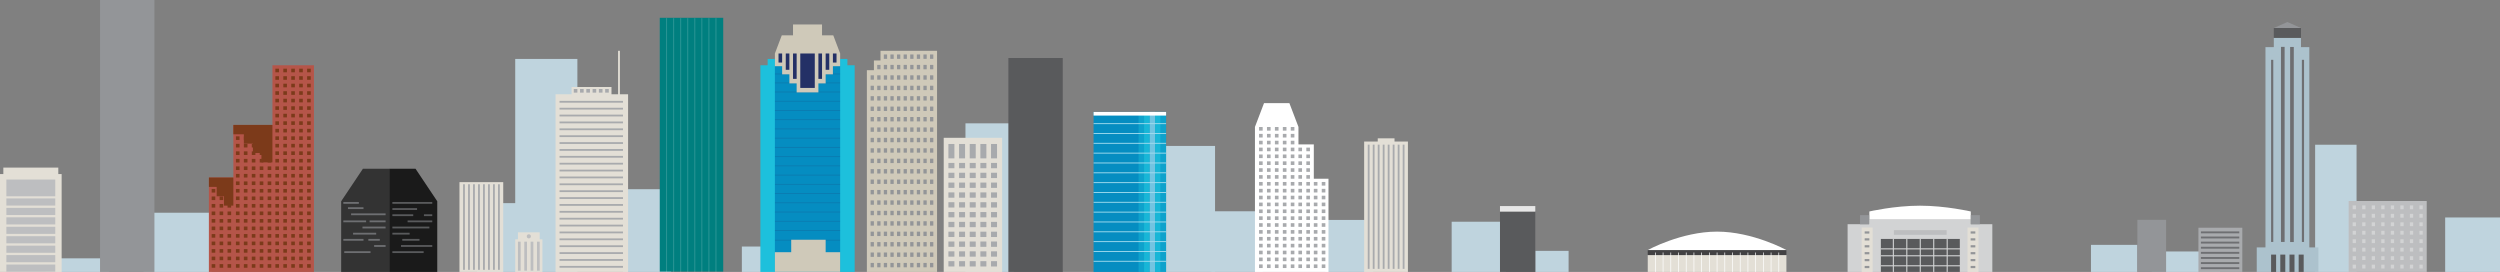 <?xml version="1.0" encoding="utf-8"?>
<!-- Generator: Adobe Illustrator 16.0.0, SVG Export Plug-In . SVG Version: 6.00 Build 0)  -->
<!DOCTYPE svg PUBLIC "-//W3C//DTD SVG 1.1//EN" "http://www.w3.org/Graphics/SVG/1.1/DTD/svg11.dtd">
<svg version="1.1" id="Layer_1" xmlns="http://www.w3.org/2000/svg" xmlns:xlink="http://www.w3.org/1999/xlink" x="0px" y="0px"
	 width="986.915px" height="107.36px" viewBox="0 0 986.915 107.36" enable-background="new 0 0 986.915 107.36"
	 xml:space="preserve">
<rect x="0" y="0" width="986.915" height="107.36" fill="#808080" stroke="none"/>
<g>
	<rect x="381.132" y="48.679" fill="#BFD4DE" width="19.085" height="58.682"/>
	<rect x="606.081" y="99.04" fill="#BFD4DE" width="13.149" height="8.32"/>
	<rect x="573.066" y="87.538" fill="#BFD4DE" width="21.473" height="19.822"/>
	<rect x="523.21" y="86.828" fill="#BFD4DE" width="18.883" height="20.532"/>
	<rect x="478.242" y="83.395" fill="#BFD4DE" width="20.218" height="23.966"/>
	<rect x="457.472" y="57.613" fill="#BFD4DE" width="22.189" height="49.747"/>
	<rect x="203.392" y="23.262" fill="#BFD4DE" width="24.539" height="84.099"/>
	<rect x="18.018" y="101.991" fill="#BFD4DE" width="25.05" height="5.369"/>
	<rect x="56.667" y="83.974" fill="#BFD4DE" width="26.889" height="23.387"/>
	<rect x="292.857" y="97.31" fill="#BFD4DE" width="20.915" height="10.051"/>
	<rect x="245.934" y="74.68" fill="#BFD4DE" width="19.011" height="32.681"/>
	<rect x="188.292" y="80.179" fill="#BFD4DE" width="19.215" height="27.182"/>
	<g>
		<rect x="260.45" y="7.025" fill="#007F7F" width="25.051" height="100.202"/>
		<rect x="263" y="7.157" opacity="0.2" fill="#FFFFFF" enable-background="new    " width="0.325" height="100.203"/>
		<rect x="265.782" y="7.157" opacity="0.2" fill="#FFFFFF" enable-background="new    " width="0.325" height="100.203"/>
		<rect x="268.564" y="7.157" opacity="0.2" fill="#FFFFFF" enable-background="new    " width="0.324" height="100.203"/>
		<rect x="271.346" y="7.157" opacity="0.2" fill="#FFFFFF" enable-background="new    " width="0.325" height="100.203"/>
		<rect x="274.127" y="7.157" opacity="0.2" fill="#FFFFFF" enable-background="new    " width="0.325" height="100.203"/>
		<rect x="276.911" y="7.157" opacity="0.2" fill="#FFFFFF" enable-background="new    " width="0.324" height="100.203"/>
		<rect x="279.692" y="7.157" opacity="0.2" fill="#FFFFFF" enable-background="new    " width="0.325" height="100.203"/>
		<rect x="282.475" y="7.157" opacity="0.2" fill="#FFFFFF" enable-background="new    " width="0.325" height="100.203"/>
	</g>
	<g>
		<polygon fill="#E3DFD6" points="244.714,37.215 244.714,20.046 243.998,20.046 243.998,37.215 241.396,37.215 241.396,34.352 
			225.649,34.352 225.649,37.215 219.316,37.215 219.316,107.36 247.946,107.36 247.946,37.215 		"/>
		<rect x="220.883" y="39.823" fill="#A8AAAD" width="25.051" height="0.715"/>
		<rect x="220.883" y="42.538" fill="#A8AAAD" width="25.051" height="0.716"/>
		<rect x="220.883" y="45.252" fill="#A8AAAD" width="25.051" height="0.717"/>
		<rect x="220.883" y="47.968" fill="#A8AAAD" width="25.051" height="0.715"/>
		<rect x="220.883" y="50.682" fill="#A8AAAD" width="25.051" height="0.715"/>
		<rect x="220.883" y="53.396" fill="#A8AAAD" width="25.051" height="0.716"/>
		<rect x="220.883" y="56.11" fill="#A8AAAD" width="25.051" height="0.717"/>
		<rect x="220.883" y="58.826" fill="#A8AAAD" width="25.051" height="0.717"/>
		<rect x="220.883" y="61.54" fill="#A8AAAD" width="25.051" height="0.715"/>
		<rect x="220.883" y="64.255" fill="#A8AAAD" width="25.051" height="0.715"/>
		<rect x="220.883" y="66.97" fill="#A8AAAD" width="25.051" height="0.716"/>
		<rect x="220.883" y="69.683" fill="#A8AAAD" width="25.051" height="0.719"/>
		<rect x="220.883" y="72.397" fill="#A8AAAD" width="25.051" height="0.716"/>
		<rect x="220.883" y="75.112" fill="#A8AAAD" width="25.051" height="0.716"/>
		<rect x="220.883" y="77.827" fill="#A8AAAD" width="25.051" height="0.715"/>
		<rect x="220.883" y="80.541" fill="#A8AAAD" width="25.051" height="0.716"/>
		<rect x="220.883" y="83.257" fill="#A8AAAD" width="25.051" height="0.714"/>
		<rect x="220.883" y="85.971" fill="#A8AAAD" width="25.051" height="0.716"/>
		<rect x="220.883" y="88.686" fill="#A8AAAD" width="25.051" height="0.716"/>
		<rect x="220.883" y="91.399" fill="#A8AAAD" width="25.051" height="0.716"/>
		<rect x="220.883" y="94.114" fill="#A8AAAD" width="25.051" height="0.715"/>
		<rect x="220.883" y="96.83" fill="#A8AAAD" width="25.051" height="0.715"/>
		<rect x="220.883" y="99.544" fill="#A8AAAD" width="25.051" height="0.715"/>
		<rect x="220.883" y="102.258" fill="#A8AAAD" width="25.051" height="0.716"/>
		<rect x="220.883" y="104.973" fill="#A8AAAD" width="25.051" height="0.716"/>
		<rect x="226.5" y="35.135" fill="#A8AAAD" width="1.431" height="1.432"/>
		<rect x="228.978" y="35.135" fill="#A8AAAD" width="1.431" height="1.432"/>
		<rect x="231.458" y="35.135" fill="#A8AAAD" width="1.432" height="1.432"/>
		<rect x="233.937" y="35.135" fill="#A8AAAD" width="1.431" height="1.432"/>
		<rect x="236.416" y="35.135" fill="#A8AAAD" width="1.432" height="1.432"/>
		<rect x="238.896" y="35.135" fill="#A8AAAD" width="1.431" height="1.432"/>
	</g>
	<g>
		<rect x="181.383" y="71.891" fill="#E3DFD6" width="17.278" height="35.47"/>
		<rect x="182.804" y="72.737" fill="#A8AAAD" width="0.717" height="33.777"/>
		<rect x="184.775" y="72.737" fill="#A8AAAD" width="0.716" height="33.777"/>
		<rect x="186.745" y="72.737" fill="#A8AAAD" width="0.716" height="33.777"/>
		<rect x="188.715" y="72.737" fill="#A8AAAD" width="0.716" height="33.777"/>
		<rect x="190.685" y="72.737" fill="#A8AAAD" width="0.716" height="33.777"/>
		<rect x="192.656" y="72.737" fill="#A8AAAD" width="0.716" height="33.777"/>
		<rect x="194.626" y="72.737" fill="#A8AAAD" width="0.716" height="33.777"/>
		<rect x="196.596" y="72.737" fill="#A8AAAD" width="0.716" height="33.777"/>
	</g>
	<g>
		<polygon fill="#E3DFD6" points="550.511,55.877 550.511,54.596 543.885,54.596 543.885,55.877 538.521,55.877 538.521,107.36 
			555.799,107.36 555.799,55.877 		"/>
		<rect x="539.944" y="57.102" fill="#A8AAAD" width="0.714" height="49.031"/>
		<rect x="541.915" y="57.102" fill="#A8AAAD" width="0.716" height="49.031"/>
		<rect x="543.885" y="57.102" fill="#A8AAAD" width="0.715" height="49.031"/>
		<rect x="545.855" y="57.102" fill="#A8AAAD" width="0.715" height="49.031"/>
		<rect x="547.825" y="57.102" fill="#A8AAAD" width="0.716" height="49.031"/>
		<rect x="549.795" y="57.102" fill="#A8AAAD" width="0.716" height="49.031"/>
		<rect x="551.765" y="57.102" fill="#A8AAAD" width="0.716" height="49.031"/>
		<rect x="553.736" y="57.102" fill="#A8AAAD" width="0.716" height="49.031"/>
	</g>
	<g>
		<rect x="372.545" y="54.396" fill="#E3DFD6" width="23.061" height="52.964"/>
		<rect x="374.398" y="56.842" fill="#A8AAAD" width="2.37" height="5.681"/>
		<rect x="378.604" y="56.842" fill="#A8AAAD" width="2.372" height="5.681"/>
		<rect x="382.812" y="56.842" fill="#A8AAAD" width="2.371" height="5.681"/>
		<rect x="387.02" y="56.842" fill="#A8AAAD" width="2.37" height="5.681"/>
		<rect x="391.226" y="56.842" fill="#A8AAAD" width="2.372" height="5.681"/>
		<g>
			<rect x="374.398" y="64.314" fill="#A8AAAD" width="2.37" height="2.104"/>
			<rect x="378.604" y="64.314" fill="#A8AAAD" width="2.372" height="2.104"/>
			<rect x="382.812" y="64.314" fill="#A8AAAD" width="2.371" height="2.104"/>
			<rect x="387.02" y="64.314" fill="#A8AAAD" width="2.37" height="2.104"/>
			<rect x="391.226" y="64.314" fill="#A8AAAD" width="2.372" height="2.104"/>
		</g>
		<g>
			<rect x="374.398" y="68.192" fill="#A8AAAD" width="2.37" height="2.103"/>
			<rect x="378.604" y="68.192" fill="#A8AAAD" width="2.372" height="2.103"/>
			<rect x="382.812" y="68.192" fill="#A8AAAD" width="2.371" height="2.103"/>
			<rect x="387.02" y="68.192" fill="#A8AAAD" width="2.37" height="2.103"/>
			<rect x="391.226" y="68.192" fill="#A8AAAD" width="2.372" height="2.103"/>
		</g>
		<g>
			<rect x="374.398" y="72.069" fill="#A8AAAD" width="2.37" height="2.104"/>
			<rect x="378.604" y="72.069" fill="#A8AAAD" width="2.372" height="2.104"/>
			<rect x="382.812" y="72.069" fill="#A8AAAD" width="2.371" height="2.104"/>
			<rect x="387.02" y="72.069" fill="#A8AAAD" width="2.37" height="2.104"/>
			<rect x="391.226" y="72.069" fill="#A8AAAD" width="2.372" height="2.104"/>
		</g>
		<g>
			<rect x="374.398" y="75.949" fill="#A8AAAD" width="2.37" height="2.103"/>
			<rect x="378.604" y="75.949" fill="#A8AAAD" width="2.372" height="2.103"/>
			<rect x="382.812" y="75.949" fill="#A8AAAD" width="2.371" height="2.103"/>
			<rect x="387.02" y="75.949" fill="#A8AAAD" width="2.37" height="2.103"/>
			<rect x="391.226" y="75.949" fill="#A8AAAD" width="2.372" height="2.103"/>
		</g>
		<g>
			<rect x="374.398" y="79.827" fill="#A8AAAD" width="2.37" height="2.103"/>
			<rect x="378.604" y="79.827" fill="#A8AAAD" width="2.372" height="2.103"/>
			<rect x="382.812" y="79.827" fill="#A8AAAD" width="2.371" height="2.103"/>
			<rect x="387.02" y="79.827" fill="#A8AAAD" width="2.37" height="2.103"/>
			<rect x="391.226" y="79.827" fill="#A8AAAD" width="2.372" height="2.103"/>
		</g>
		<g>
			<rect x="374.398" y="83.705" fill="#A8AAAD" width="2.37" height="2.103"/>
			<rect x="378.604" y="83.705" fill="#A8AAAD" width="2.372" height="2.103"/>
			<rect x="382.812" y="83.705" fill="#A8AAAD" width="2.371" height="2.103"/>
			<rect x="387.02" y="83.705" fill="#A8AAAD" width="2.37" height="2.103"/>
			<rect x="391.226" y="83.705" fill="#A8AAAD" width="2.372" height="2.103"/>
		</g>
		<g>
			<rect x="374.398" y="87.583" fill="#A8AAAD" width="2.37" height="2.102"/>
			<rect x="378.604" y="87.583" fill="#A8AAAD" width="2.372" height="2.102"/>
			<rect x="382.812" y="87.583" fill="#A8AAAD" width="2.371" height="2.102"/>
			<rect x="387.02" y="87.583" fill="#A8AAAD" width="2.37" height="2.102"/>
			<rect x="391.226" y="87.583" fill="#A8AAAD" width="2.372" height="2.102"/>
		</g>
		<g>
			<rect x="374.398" y="91.461" fill="#A8AAAD" width="2.37" height="2.103"/>
			<rect x="378.604" y="91.461" fill="#A8AAAD" width="2.372" height="2.103"/>
			<rect x="382.812" y="91.461" fill="#A8AAAD" width="2.371" height="2.103"/>
			<rect x="387.02" y="91.461" fill="#A8AAAD" width="2.37" height="2.103"/>
			<rect x="391.226" y="91.461" fill="#A8AAAD" width="2.372" height="2.103"/>
		</g>
		<g>
			<rect x="374.398" y="95.339" fill="#A8AAAD" width="2.37" height="2.103"/>
			<rect x="378.604" y="95.339" fill="#A8AAAD" width="2.372" height="2.103"/>
			<rect x="382.812" y="95.339" fill="#A8AAAD" width="2.371" height="2.103"/>
			<rect x="387.02" y="95.339" fill="#A8AAAD" width="2.37" height="2.103"/>
			<rect x="391.226" y="95.339" fill="#A8AAAD" width="2.372" height="2.103"/>
		</g>
		<g>
			<rect x="374.398" y="99.217" fill="#A8AAAD" width="2.37" height="2.103"/>
			<rect x="378.604" y="99.217" fill="#A8AAAD" width="2.372" height="2.103"/>
			<rect x="382.812" y="99.217" fill="#A8AAAD" width="2.371" height="2.103"/>
			<rect x="387.02" y="99.217" fill="#A8AAAD" width="2.37" height="2.103"/>
			<rect x="391.226" y="99.217" fill="#A8AAAD" width="2.372" height="2.103"/>
		</g>
		<g>
			<rect x="374.398" y="103.095" fill="#A8AAAD" width="2.37" height="2.102"/>
			<rect x="378.604" y="103.095" fill="#A8AAAD" width="2.372" height="2.102"/>
			<rect x="382.812" y="103.095" fill="#A8AAAD" width="2.371" height="2.102"/>
			<rect x="387.02" y="103.095" fill="#A8AAAD" width="2.37" height="2.102"/>
			<rect x="391.226" y="103.095" fill="#A8AAAD" width="2.372" height="2.102"/>
		</g>
	</g>
	<g>
		<polygon fill="#333333" points="143.277,66.599 134.682,79.455 134.682,79.455 134.682,79.456 134.682,107.36 153.648,107.36 
			153.648,66.599 		"/>
		<polygon fill="#1A1A1A" points="172.615,79.455 172.615,79.455 172.615,79.456 		"/>
		<polygon fill="#1A1A1A" points="172.615,79.455 164.02,66.599 153.648,66.599 153.648,107.36 172.615,107.36 172.615,79.456 		"/>
		<rect x="154.897" y="79.739" fill="#595A5C" width="15.747" height="0.715"/>
		<rect x="154.897" y="89.456" fill="#595A5C" width="14.613" height="0.715"/>
		<rect x="154.897" y="91.886" fill="#595A5C" width="6.806" height="0.716"/>
		<rect x="158.802" y="94.315" fill="#595A5C" width="6.804" height="0.716"/>
		<rect x="158.3" y="96.745" fill="#595A5C" width="12.344" height="0.714"/>
		<rect x="154.897" y="99.174" fill="#595A5C" width="12.344" height="0.717"/>
		<rect x="154.897" y="82.168" fill="#595A5C" width="9.742" height="0.716"/>
		<rect x="160.902" y="87.027" fill="#595A5C" width="9.742" height="0.716"/>
		<g>
			<rect x="154.897" y="84.598" fill="#595A5C" width="8.234" height="0.715"/>
			<rect x="167.361" y="84.598" fill="#595A5C" width="3.282" height="0.715"/>
		</g>
		<rect x="135.531" y="79.739" fill="#6E6F72" width="6.129" height="0.715"/>
		<rect x="137.365" y="81.81" fill="#6E6F72" width="6.129" height="0.715"/>
		<rect x="138.595" y="84.24" fill="#6E6F72" width="13.622" height="0.715"/>
		<rect x="135.531" y="87.027" fill="#6E6F72" width="8.991" height="0.716"/>
		<rect x="145.906" y="87.027" fill="#6E6F72" width="6.311" height="0.716"/>
		<rect x="143.091" y="89.456" fill="#6E6F72" width="9.125" height="0.715"/>
		<rect x="139.378" y="91.886" fill="#6E6F72" width="9.125" height="0.716"/>
		<rect x="135.531" y="94.315" fill="#6E6F72" width="7.963" height="0.716"/>
		<rect x="145.406" y="94.315" fill="#6E6F72" width="4.529" height="0.716"/>
		<rect x="147.688" y="96.745" fill="#6E6F72" width="4.529" height="0.714"/>
		<rect x="135.9" y="99.174" fill="#6E6F72" width="10.367" height="0.717"/>
	</g>
	<rect x="39.489" fill="#939598" width="21.472" height="107.36"/>
	<g>
		<polygon fill="#1DC0DC" points="334.529,25.768 334.529,23.262 303.037,23.262 303.037,25.768 300.173,25.768 300.173,107.36 
			337.392,107.36 337.392,25.768 		"/>
		<rect x="305.899" y="23.262" fill="#058DC1" width="25.766" height="84.064"/>
		<rect x="305.899" y="29.039" opacity="0.2" fill="#243066" enable-background="new    " width="25.766" height="0.325"/>
		<rect x="305.899" y="32.566" opacity="0.2" fill="#243066" enable-background="new    " width="25.766" height="0.323"/>
		<rect x="305.899" y="36.152" opacity="0.2" fill="#243066" enable-background="new    " width="25.766" height="0.325"/>
		<rect x="305.899" y="39.799" opacity="0.2" fill="#243066" enable-background="new    " width="25.766" height="0.324"/>
		<rect x="305.899" y="43.443" opacity="0.2" fill="#243066" enable-background="new    " width="25.766" height="0.325"/>
		<rect x="305.899" y="47.09" opacity="0.2" fill="#243066" enable-background="new    " width="25.766" height="0.323"/>
		<rect x="305.899" y="50.733" opacity="0.2" fill="#243066" enable-background="new    " width="25.766" height="0.325"/>
		<rect x="305.899" y="54.38" opacity="0.2" fill="#243066" enable-background="new    " width="25.766" height="0.324"/>
		<rect x="305.899" y="58.025" opacity="0.2" fill="#243066" enable-background="new    " width="25.766" height="0.325"/>
		<rect x="305.899" y="61.671" opacity="0.2" fill="#243066" enable-background="new    " width="25.766" height="0.325"/>
		<rect x="305.899" y="65.317" opacity="0.2" fill="#243066" enable-background="new    " width="25.766" height="0.325"/>
		<rect x="305.899" y="68.963" opacity="0.2" fill="#243066" enable-background="new    " width="25.766" height="0.325"/>
		<rect x="305.899" y="72.607" opacity="0.2" fill="#243066" enable-background="new    " width="25.766" height="0.325"/>
		<rect x="305.899" y="76.253" opacity="0.2" fill="#243066" enable-background="new    " width="25.766" height="0.325"/>
		<rect x="305.899" y="79.899" opacity="0.2" fill="#243066" enable-background="new    " width="25.766" height="0.324"/>
		<rect x="305.899" y="83.544" opacity="0.2" fill="#243066" enable-background="new    " width="25.766" height="0.325"/>
		<rect x="305.899" y="87.19" opacity="0.2" fill="#243066" enable-background="new    " width="25.766" height="0.323"/>
		<rect x="305.899" y="90.835" opacity="0.2" fill="#243066" enable-background="new    " width="25.766" height="0.324"/>
		<rect x="305.899" y="94.643" opacity="0.2" fill="#243066" enable-background="new    " width="25.766" height="0.325"/>
		<polygon fill="#CFC9B9" points="328.951,13.96 324.509,13.96 324.509,9.664 313.057,9.664 313.057,13.96 308.614,13.96 
			305.899,21.117 305.899,26.125 308.762,26.125 308.762,29.343 311.625,29.343 311.625,32.921 314.488,32.921 314.488,36.478 
			323.077,36.478 323.077,32.921 325.94,32.921 325.94,29.343 328.803,29.343 328.803,26.125 331.666,26.125 331.666,21.117 		"/>
		<rect x="315.92" y="21.117" fill="#243066" width="5.725" height="13.597"/>
		<rect x="323.077" y="21.117" fill="#243066" width="1.432" height="10.018"/>
		<rect x="325.94" y="21.117" fill="#243066" width="1.431" height="6.439"/>
		<rect x="328.803" y="21.117" fill="#243066" width="1.43" height="3.576"/>
		<rect x="307.331" y="21.117" fill="#243066" width="1.43" height="3.576"/>
		<rect x="310.194" y="21.117" fill="#243066" width="1.431" height="6.439"/>
		<rect x="313.057" y="21.117" fill="#243066" width="1.431" height="10.018"/>
		<polygon fill="#CFC9B9" points="325.94,99.571 325.94,94.643 312.341,94.643 312.341,99.571 305.899,99.571 305.899,107.326 
			331.666,107.326 331.666,99.571 		"/>
	</g>
	<rect x="398.07" y="22.903" fill="#595A5C" width="21.472" height="84.457"/>
	<g>
		<rect x="431.708" y="44.195" fill="#058DC1" width="28.631" height="63.165"/>
		<rect x="453.807" y="44.162" opacity="0.7" fill="#A1DCEE" enable-background="new    " width="2.164" height="63.198"/>
		<rect x="455.976" y="44.162" opacity="0.8" fill="#1DC0DC" enable-background="new    " width="2.164" height="63.198"/>
		<rect x="458.144" y="44.162" opacity="0.4" fill="#1DC0DC" enable-background="new    " width="2.164" height="63.198"/>
		<rect x="451.638" y="44.162" opacity="0.8" fill="#1DC0DC" enable-background="new    " width="2.165" height="63.198"/>
		<rect x="449.47" y="44.162" opacity="0.4" fill="#1DC0DC" enable-background="new    " width="2.165" height="63.198"/>
		<rect x="431.708" y="44.195" fill="#FFFFFF" width="28.631" height="1.431"/>
		<rect x="431.708" y="48.634" fill="#A1DCEE" width="28.631" height="0.357"/>
		<rect x="431.708" y="52.515" fill="#A1DCEE" width="28.631" height="0.358"/>
		<rect x="431.708" y="56.396" fill="#A1DCEE" width="28.631" height="0.357"/>
		<rect x="431.708" y="60.276" fill="#A1DCEE" width="28.631" height="0.358"/>
		<rect x="431.708" y="64.157" fill="#A1DCEE" width="28.631" height="0.357"/>
		<rect x="431.708" y="68.038" fill="#A1DCEE" width="28.631" height="0.358"/>
		<rect x="431.708" y="71.919" fill="#A1DCEE" width="28.631" height="0.358"/>
		<rect x="431.708" y="75.801" fill="#A1DCEE" width="28.631" height="0.357"/>
		<rect x="431.708" y="79.682" fill="#A1DCEE" width="28.631" height="0.356"/>
		<rect x="431.708" y="83.562" fill="#A1DCEE" width="28.631" height="0.357"/>
		<rect x="431.708" y="87.443" fill="#A1DCEE" width="28.631" height="0.358"/>
		<rect x="431.708" y="91.324" fill="#A1DCEE" width="28.631" height="0.357"/>
		<rect x="431.708" y="95.205" fill="#A1DCEE" width="28.631" height="0.358"/>
		<rect x="431.708" y="99.087" fill="#A1DCEE" width="28.631" height="0.356"/>
		<rect x="431.708" y="102.967" fill="#A1DCEE" width="28.631" height="0.358"/>
	</g>
	<g>
		<polygon fill="#FFFFFF" points="518.648,70.555 518.648,56.994 512.586,56.994 512.586,50.102 509.004,40.714 498.992,40.714 
			495.411,50.102 495.411,107.36 524.442,107.36 524.442,70.555 		"/>
		<g>
			<rect x="497.029" y="50.139" fill="#A8AAAD" width="1.43" height="1.433"/>
			<rect x="500.16" y="50.139" fill="#A8AAAD" width="1.429" height="1.433"/>
			<rect x="503.291" y="50.139" fill="#A8AAAD" width="1.43" height="1.433"/>
			<rect x="506.421" y="50.139" fill="#A8AAAD" width="1.431" height="1.433"/>
			<rect x="509.552" y="50.139" fill="#A8AAAD" width="1.431" height="1.433"/>
		</g>
		<g>
			<rect x="497.029" y="52.852" fill="#A8AAAD" width="1.43" height="1.432"/>
			<rect x="500.16" y="52.852" fill="#A8AAAD" width="1.429" height="1.432"/>
			<rect x="503.291" y="52.852" fill="#A8AAAD" width="1.43" height="1.432"/>
			<rect x="506.421" y="52.852" fill="#A8AAAD" width="1.431" height="1.432"/>
			<rect x="509.552" y="52.852" fill="#A8AAAD" width="1.431" height="1.432"/>
		</g>
		<g>
			<rect x="497.029" y="55.563" fill="#A8AAAD" width="1.43" height="1.431"/>
			<rect x="500.16" y="55.563" fill="#A8AAAD" width="1.429" height="1.431"/>
			<rect x="503.291" y="55.563" fill="#A8AAAD" width="1.43" height="1.431"/>
			<rect x="506.421" y="55.563" fill="#A8AAAD" width="1.431" height="1.431"/>
			<rect x="509.552" y="55.563" fill="#A8AAAD" width="1.431" height="1.431"/>
		</g>
		<g>
			<rect x="497.029" y="58.276" fill="#A8AAAD" width="1.43" height="1.431"/>
			<rect x="500.16" y="58.276" fill="#A8AAAD" width="1.429" height="1.431"/>
			<rect x="503.291" y="58.276" fill="#A8AAAD" width="1.43" height="1.431"/>
			<rect x="506.421" y="58.276" fill="#A8AAAD" width="1.431" height="1.431"/>
			<rect x="509.552" y="58.276" fill="#A8AAAD" width="1.431" height="1.431"/>
			<rect x="512.565" y="58.276" fill="#A8AAAD" width="1.43" height="1.431"/>
			<rect x="515.696" y="58.276" fill="#A8AAAD" width="1.43" height="1.431"/>
		</g>
		<g>
			<rect x="497.029" y="60.988" fill="#A8AAAD" width="1.43" height="1.432"/>
			<rect x="500.16" y="60.988" fill="#A8AAAD" width="1.429" height="1.432"/>
			<rect x="503.291" y="60.988" fill="#A8AAAD" width="1.43" height="1.432"/>
			<rect x="506.421" y="60.988" fill="#A8AAAD" width="1.431" height="1.432"/>
			<rect x="509.552" y="60.988" fill="#A8AAAD" width="1.431" height="1.432"/>
			<rect x="512.565" y="60.988" fill="#A8AAAD" width="1.43" height="1.432"/>
			<rect x="515.696" y="60.988" fill="#A8AAAD" width="1.43" height="1.432"/>
		</g>
		<g>
			<rect x="497.029" y="63.699" fill="#A8AAAD" width="1.43" height="1.432"/>
			<rect x="500.16" y="63.699" fill="#A8AAAD" width="1.429" height="1.432"/>
			<rect x="503.291" y="63.699" fill="#A8AAAD" width="1.43" height="1.432"/>
			<rect x="506.421" y="63.699" fill="#A8AAAD" width="1.431" height="1.432"/>
			<rect x="509.552" y="63.699" fill="#A8AAAD" width="1.431" height="1.432"/>
			<rect x="512.565" y="63.699" fill="#A8AAAD" width="1.43" height="1.432"/>
			<rect x="515.696" y="63.699" fill="#A8AAAD" width="1.43" height="1.432"/>
		</g>
		<g>
			<rect x="497.029" y="66.412" fill="#A8AAAD" width="1.43" height="1.432"/>
			<rect x="500.16" y="66.412" fill="#A8AAAD" width="1.429" height="1.432"/>
			<rect x="503.291" y="66.412" fill="#A8AAAD" width="1.43" height="1.432"/>
			<rect x="506.421" y="66.412" fill="#A8AAAD" width="1.431" height="1.432"/>
			<rect x="509.552" y="66.412" fill="#A8AAAD" width="1.431" height="1.432"/>
			<rect x="512.565" y="66.412" fill="#A8AAAD" width="1.43" height="1.432"/>
			<rect x="515.696" y="66.412" fill="#A8AAAD" width="1.43" height="1.432"/>
		</g>
		<g>
			<rect x="497.029" y="69.124" fill="#A8AAAD" width="1.43" height="1.431"/>
			<rect x="500.16" y="69.124" fill="#A8AAAD" width="1.429" height="1.431"/>
			<rect x="503.291" y="69.124" fill="#A8AAAD" width="1.43" height="1.431"/>
			<rect x="506.421" y="69.124" fill="#A8AAAD" width="1.431" height="1.431"/>
			<rect x="509.552" y="69.124" fill="#A8AAAD" width="1.431" height="1.431"/>
			<rect x="512.565" y="69.124" fill="#A8AAAD" width="1.43" height="1.431"/>
			<rect x="515.696" y="69.124" fill="#A8AAAD" width="1.43" height="1.431"/>
		</g>
		<g>
			<rect x="497.029" y="71.837" fill="#A8AAAD" width="1.43" height="1.431"/>
			<rect x="500.16" y="71.837" fill="#A8AAAD" width="1.429" height="1.431"/>
			<rect x="503.291" y="71.837" fill="#A8AAAD" width="1.43" height="1.431"/>
			<rect x="506.421" y="71.837" fill="#A8AAAD" width="1.431" height="1.431"/>
			<rect x="509.552" y="71.837" fill="#A8AAAD" width="1.431" height="1.431"/>
			<rect x="512.565" y="71.837" fill="#A8AAAD" width="1.43" height="1.431"/>
			<rect x="515.696" y="71.837" fill="#A8AAAD" width="1.43" height="1.431"/>
			<rect x="518.648" y="71.837" fill="#A8AAAD" width="1.432" height="1.431"/>
			<rect x="521.779" y="71.837" fill="#A8AAAD" width="1.432" height="1.431"/>
		</g>
		<g>
			<rect x="497.029" y="74.549" fill="#A8AAAD" width="1.43" height="1.431"/>
			<rect x="500.16" y="74.549" fill="#A8AAAD" width="1.429" height="1.431"/>
			<rect x="503.291" y="74.549" fill="#A8AAAD" width="1.43" height="1.431"/>
			<rect x="506.421" y="74.549" fill="#A8AAAD" width="1.431" height="1.431"/>
			<rect x="509.552" y="74.549" fill="#A8AAAD" width="1.431" height="1.431"/>
			<rect x="512.565" y="74.549" fill="#A8AAAD" width="1.43" height="1.431"/>
			<rect x="515.696" y="74.549" fill="#A8AAAD" width="1.43" height="1.431"/>
			<rect x="518.648" y="74.549" fill="#A8AAAD" width="1.432" height="1.431"/>
			<rect x="521.779" y="74.549" fill="#A8AAAD" width="1.432" height="1.431"/>
		</g>
		<g>
			<rect x="497.029" y="77.261" fill="#A8AAAD" width="1.43" height="1.431"/>
			<rect x="500.16" y="77.261" fill="#A8AAAD" width="1.429" height="1.431"/>
			<rect x="503.291" y="77.261" fill="#A8AAAD" width="1.43" height="1.431"/>
			<rect x="506.421" y="77.261" fill="#A8AAAD" width="1.431" height="1.431"/>
			<rect x="509.552" y="77.261" fill="#A8AAAD" width="1.431" height="1.431"/>
			<rect x="512.565" y="77.261" fill="#A8AAAD" width="1.43" height="1.431"/>
			<rect x="515.696" y="77.261" fill="#A8AAAD" width="1.43" height="1.431"/>
			<rect x="518.648" y="77.261" fill="#A8AAAD" width="1.432" height="1.431"/>
			<rect x="521.779" y="77.261" fill="#A8AAAD" width="1.432" height="1.431"/>
		</g>
		<g>
			<rect x="497.029" y="79.973" fill="#A8AAAD" width="1.43" height="1.431"/>
			<rect x="500.16" y="79.973" fill="#A8AAAD" width="1.429" height="1.431"/>
			<rect x="503.291" y="79.973" fill="#A8AAAD" width="1.43" height="1.431"/>
			<rect x="506.421" y="79.973" fill="#A8AAAD" width="1.431" height="1.431"/>
			<rect x="509.552" y="79.973" fill="#A8AAAD" width="1.431" height="1.431"/>
			<rect x="512.565" y="79.973" fill="#A8AAAD" width="1.43" height="1.431"/>
			<rect x="515.696" y="79.973" fill="#A8AAAD" width="1.43" height="1.431"/>
			<rect x="518.648" y="79.973" fill="#A8AAAD" width="1.432" height="1.431"/>
			<rect x="521.779" y="79.973" fill="#A8AAAD" width="1.432" height="1.431"/>
		</g>
		<g>
			<rect x="497.029" y="82.685" fill="#A8AAAD" width="1.43" height="1.431"/>
			<rect x="500.16" y="82.685" fill="#A8AAAD" width="1.429" height="1.431"/>
			<rect x="503.291" y="82.685" fill="#A8AAAD" width="1.43" height="1.431"/>
			<rect x="506.421" y="82.685" fill="#A8AAAD" width="1.431" height="1.431"/>
			<rect x="509.552" y="82.685" fill="#A8AAAD" width="1.431" height="1.431"/>
			<rect x="512.565" y="82.685" fill="#A8AAAD" width="1.43" height="1.431"/>
			<rect x="515.696" y="82.685" fill="#A8AAAD" width="1.43" height="1.431"/>
			<rect x="518.648" y="82.685" fill="#A8AAAD" width="1.432" height="1.431"/>
			<rect x="521.779" y="82.685" fill="#A8AAAD" width="1.432" height="1.431"/>
		</g>
		<g>
			<rect x="497.029" y="85.396" fill="#A8AAAD" width="1.43" height="1.432"/>
			<rect x="500.16" y="85.396" fill="#A8AAAD" width="1.429" height="1.432"/>
			<rect x="503.291" y="85.396" fill="#A8AAAD" width="1.43" height="1.432"/>
			<rect x="506.421" y="85.396" fill="#A8AAAD" width="1.431" height="1.432"/>
			<rect x="509.552" y="85.396" fill="#A8AAAD" width="1.431" height="1.432"/>
			<rect x="512.565" y="85.396" fill="#A8AAAD" width="1.43" height="1.432"/>
			<rect x="515.696" y="85.396" fill="#A8AAAD" width="1.43" height="1.432"/>
			<rect x="518.648" y="85.396" fill="#A8AAAD" width="1.432" height="1.432"/>
			<rect x="521.779" y="85.396" fill="#A8AAAD" width="1.432" height="1.432"/>
		</g>
		<g>
			<rect x="497.029" y="88.108" fill="#A8AAAD" width="1.43" height="1.432"/>
			<rect x="500.16" y="88.108" fill="#A8AAAD" width="1.429" height="1.432"/>
			<rect x="503.291" y="88.108" fill="#A8AAAD" width="1.43" height="1.432"/>
			<rect x="506.421" y="88.108" fill="#A8AAAD" width="1.431" height="1.432"/>
			<rect x="509.552" y="88.108" fill="#A8AAAD" width="1.431" height="1.432"/>
			<rect x="512.565" y="88.108" fill="#A8AAAD" width="1.43" height="1.432"/>
			<rect x="515.696" y="88.108" fill="#A8AAAD" width="1.43" height="1.432"/>
			<rect x="518.648" y="88.108" fill="#A8AAAD" width="1.432" height="1.432"/>
			<rect x="521.779" y="88.108" fill="#A8AAAD" width="1.432" height="1.432"/>
		</g>
		<g>
			<rect x="497.029" y="90.821" fill="#A8AAAD" width="1.43" height="1.431"/>
			<rect x="500.16" y="90.821" fill="#A8AAAD" width="1.429" height="1.431"/>
			<rect x="503.291" y="90.821" fill="#A8AAAD" width="1.43" height="1.431"/>
			<rect x="506.421" y="90.821" fill="#A8AAAD" width="1.431" height="1.431"/>
			<rect x="509.552" y="90.821" fill="#A8AAAD" width="1.431" height="1.431"/>
			<rect x="512.565" y="90.821" fill="#A8AAAD" width="1.43" height="1.431"/>
			<rect x="515.696" y="90.821" fill="#A8AAAD" width="1.43" height="1.431"/>
			<rect x="518.648" y="90.821" fill="#A8AAAD" width="1.432" height="1.431"/>
			<rect x="521.779" y="90.821" fill="#A8AAAD" width="1.432" height="1.431"/>
		</g>
		<g>
			<rect x="497.029" y="93.532" fill="#A8AAAD" width="1.43" height="1.431"/>
			<rect x="500.16" y="93.532" fill="#A8AAAD" width="1.429" height="1.431"/>
			<rect x="503.291" y="93.532" fill="#A8AAAD" width="1.43" height="1.431"/>
			<rect x="506.421" y="93.532" fill="#A8AAAD" width="1.431" height="1.431"/>
			<rect x="509.552" y="93.532" fill="#A8AAAD" width="1.431" height="1.431"/>
			<rect x="512.565" y="93.532" fill="#A8AAAD" width="1.43" height="1.431"/>
			<rect x="515.696" y="93.532" fill="#A8AAAD" width="1.43" height="1.431"/>
			<rect x="518.648" y="93.532" fill="#A8AAAD" width="1.432" height="1.431"/>
			<rect x="521.779" y="93.532" fill="#A8AAAD" width="1.432" height="1.431"/>
		</g>
		<g>
			<rect x="497.029" y="96.246" fill="#A8AAAD" width="1.43" height="1.43"/>
			<rect x="500.16" y="96.246" fill="#A8AAAD" width="1.429" height="1.43"/>
			<rect x="503.291" y="96.246" fill="#A8AAAD" width="1.43" height="1.43"/>
			<rect x="506.421" y="96.246" fill="#A8AAAD" width="1.431" height="1.43"/>
			<rect x="509.552" y="96.246" fill="#A8AAAD" width="1.431" height="1.43"/>
			<rect x="512.565" y="96.246" fill="#A8AAAD" width="1.43" height="1.43"/>
			<rect x="515.696" y="96.246" fill="#A8AAAD" width="1.43" height="1.43"/>
			<rect x="518.648" y="96.246" fill="#A8AAAD" width="1.432" height="1.43"/>
			<rect x="521.779" y="96.246" fill="#A8AAAD" width="1.432" height="1.43"/>
		</g>
		<g>
			<rect x="497.029" y="98.957" fill="#A8AAAD" width="1.43" height="1.432"/>
			<rect x="500.16" y="98.957" fill="#A8AAAD" width="1.429" height="1.432"/>
			<rect x="503.291" y="98.957" fill="#A8AAAD" width="1.43" height="1.432"/>
			<rect x="506.421" y="98.957" fill="#A8AAAD" width="1.431" height="1.432"/>
			<rect x="509.552" y="98.957" fill="#A8AAAD" width="1.431" height="1.432"/>
			<rect x="512.565" y="98.957" fill="#A8AAAD" width="1.43" height="1.432"/>
			<rect x="515.696" y="98.957" fill="#A8AAAD" width="1.43" height="1.432"/>
			<rect x="518.648" y="98.957" fill="#A8AAAD" width="1.432" height="1.432"/>
			<rect x="521.779" y="98.957" fill="#A8AAAD" width="1.432" height="1.432"/>
		</g>
		<g>
			<rect x="497.029" y="101.669" fill="#A8AAAD" width="1.43" height="1.431"/>
			<rect x="500.16" y="101.669" fill="#A8AAAD" width="1.429" height="1.431"/>
			<rect x="503.291" y="101.669" fill="#A8AAAD" width="1.43" height="1.431"/>
			<rect x="506.421" y="101.669" fill="#A8AAAD" width="1.431" height="1.431"/>
			<rect x="509.552" y="101.669" fill="#A8AAAD" width="1.431" height="1.431"/>
			<rect x="512.565" y="101.669" fill="#A8AAAD" width="1.43" height="1.431"/>
			<rect x="515.696" y="101.669" fill="#A8AAAD" width="1.43" height="1.431"/>
			<rect x="518.648" y="101.669" fill="#A8AAAD" width="1.432" height="1.431"/>
			<rect x="521.779" y="101.669" fill="#A8AAAD" width="1.432" height="1.431"/>
		</g>
		<g>
			<rect x="497.029" y="104.38" fill="#A8AAAD" width="1.43" height="1.433"/>
			<rect x="500.16" y="104.38" fill="#A8AAAD" width="1.429" height="1.433"/>
			<rect x="503.291" y="104.38" fill="#A8AAAD" width="1.43" height="1.433"/>
			<rect x="506.421" y="104.38" fill="#A8AAAD" width="1.431" height="1.433"/>
			<rect x="509.552" y="104.38" fill="#A8AAAD" width="1.431" height="1.433"/>
			<rect x="512.565" y="104.38" fill="#A8AAAD" width="1.43" height="1.433"/>
			<rect x="515.696" y="104.38" fill="#A8AAAD" width="1.43" height="1.433"/>
			<rect x="518.648" y="104.38" fill="#A8AAAD" width="1.432" height="1.433"/>
			<rect x="521.779" y="104.38" fill="#A8AAAD" width="1.432" height="1.433"/>
		</g>
	</g>
	<g>
		<polygon fill="#E3DFD6" points="213.054,94.478 213.054,91.707 204.465,91.707 204.465,94.478 203.392,94.478 203.392,107.36 
			214.127,107.36 214.127,94.478 		"/>
		<rect x="204.465" y="95.402" fill="#BDBEC0" width="1.074" height="11.451"/>
		<rect x="206.97" y="95.402" fill="#BDBEC0" width="1.073" height="11.451"/>
		<rect x="209.475" y="95.402" fill="#BDBEC0" width="1.074" height="11.451"/>
		<rect x="211.981" y="95.402" fill="#BDBEC0" width="1.073" height="11.451"/>
		<circle fill="#BDBEC0" cx="208.76" cy="93.298" r="0.816"/>
	</g>
	<g>
		<rect x="592.141" y="83.523" fill="#595A5C" width="13.939" height="23.837"/>
		<rect x="592.141" y="81.352" fill="#E7E7E7" width="13.939" height="2.172"/>
	</g>
	<g>
		<polygon fill="#E3DFD6" points="23.018,68.712 23.018,66.152 1.317,66.152 1.317,68.712 0,68.712 0,107.36 24.334,107.36 
			24.334,68.712 		"/>
		<rect x="2.514" y="70.874" fill="#BDBEC0" width="19.306" height="6.612"/>
		<rect x="2.514" y="78.331" fill="#BDBEC0" width="19.306" height="2.818"/>
		<rect x="2.514" y="82.061" fill="#BDBEC0" width="19.306" height="2.817"/>
		<rect x="2.514" y="85.789" fill="#BDBEC0" width="19.306" height="2.817"/>
		<rect x="2.514" y="89.517" fill="#BDBEC0" width="19.306" height="2.817"/>
		<rect x="2.514" y="93.245" fill="#BDBEC0" width="19.306" height="2.818"/>
		<rect x="2.514" y="96.974" fill="#BDBEC0" width="19.306" height="2.819"/>
		<rect x="2.514" y="100.703" fill="#BDBEC0" width="19.306" height="2.818"/>
		<rect x="2.514" y="104.431" fill="#BDBEC0" width="19.306" height="2.819"/>
	</g>
	<g>
		<polygon fill="#CFC9B9" points="347.592,20.051 347.592,23.879 344.987,23.879 344.987,27.706 342.211,27.706 342.211,107.36 
			369.917,107.36 369.917,27.706 369.917,23.879 369.917,20.051 		"/>
		<g>
			<g>
				<rect x="343.688" y="29.731" fill="#939598" width="1.299" height="1.731"/>
			</g>
			<g>
				<rect x="346.294" y="29.731" fill="#939598" width="1.298" height="1.731"/>
			</g>
			<g>
				<rect x="348.901" y="29.731" fill="#939598" width="1.299" height="1.731"/>
			</g>
			<g>
				<rect x="351.505" y="29.731" fill="#939598" width="1.299" height="1.731"/>
			</g>
			<g>
				<rect x="354.112" y="29.731" fill="#939598" width="1.298" height="1.731"/>
			</g>
			<g>
				<rect x="356.718" y="29.731" fill="#939598" width="1.298" height="1.731"/>
			</g>
			<g>
				<rect x="359.324" y="29.731" fill="#939598" width="1.298" height="1.731"/>
			</g>
			<g>
				<rect x="361.93" y="29.731" fill="#939598" width="1.299" height="1.731"/>
			</g>
			<g>
				<rect x="364.536" y="29.731" fill="#939598" width="1.298" height="1.731"/>
			</g>
			<g>
				<rect x="367.143" y="29.731" fill="#939598" width="1.299" height="1.731"/>
			</g>
		</g>
		<g>
			<g>
				<rect x="343.688" y="33.846" fill="#939598" width="1.299" height="1.731"/>
			</g>
			<g>
				<rect x="346.294" y="33.846" fill="#939598" width="1.298" height="1.731"/>
			</g>
			<g>
				<rect x="348.901" y="33.846" fill="#939598" width="1.299" height="1.731"/>
			</g>
			<g>
				<rect x="351.505" y="33.846" fill="#939598" width="1.299" height="1.731"/>
			</g>
			<g>
				<rect x="354.112" y="33.846" fill="#939598" width="1.298" height="1.731"/>
			</g>
			<g>
				<rect x="356.718" y="33.846" fill="#939598" width="1.298" height="1.731"/>
			</g>
			<g>
				<rect x="359.324" y="33.846" fill="#939598" width="1.298" height="1.731"/>
			</g>
			<g>
				<rect x="361.93" y="33.846" fill="#939598" width="1.299" height="1.731"/>
			</g>
			<g>
				<rect x="364.536" y="33.846" fill="#939598" width="1.298" height="1.731"/>
			</g>
			<g>
				<rect x="367.143" y="33.846" fill="#939598" width="1.299" height="1.731"/>
			</g>
		</g>
		<g>
			<g>
				<rect x="343.688" y="37.96" fill="#939598" width="1.299" height="1.731"/>
			</g>
			<g>
				<rect x="346.294" y="37.96" fill="#939598" width="1.298" height="1.731"/>
			</g>
			<g>
				<rect x="348.901" y="37.96" fill="#939598" width="1.299" height="1.731"/>
			</g>
			<g>
				<rect x="351.505" y="37.96" fill="#939598" width="1.299" height="1.731"/>
			</g>
			<g>
				<rect x="354.112" y="37.96" fill="#939598" width="1.298" height="1.731"/>
			</g>
			<g>
				<rect x="356.718" y="37.96" fill="#939598" width="1.298" height="1.731"/>
			</g>
			<g>
				<rect x="359.324" y="37.96" fill="#939598" width="1.298" height="1.731"/>
			</g>
			<g>
				<rect x="361.93" y="37.96" fill="#939598" width="1.299" height="1.731"/>
			</g>
			<g>
				<rect x="364.536" y="37.96" fill="#939598" width="1.298" height="1.731"/>
			</g>
			<g>
				<rect x="367.143" y="37.96" fill="#939598" width="1.299" height="1.731"/>
			</g>
		</g>
		<g>
			<g>
				<rect x="343.688" y="42.074" fill="#939598" width="1.299" height="1.731"/>
			</g>
			<g>
				<rect x="346.294" y="42.074" fill="#939598" width="1.298" height="1.731"/>
			</g>
			<g>
				<rect x="348.901" y="42.074" fill="#939598" width="1.299" height="1.731"/>
			</g>
			<g>
				<rect x="351.505" y="42.074" fill="#939598" width="1.299" height="1.731"/>
			</g>
			<g>
				<rect x="354.112" y="42.074" fill="#939598" width="1.298" height="1.731"/>
			</g>
			<g>
				<rect x="356.718" y="42.074" fill="#939598" width="1.298" height="1.731"/>
			</g>
			<g>
				<rect x="359.324" y="42.074" fill="#939598" width="1.298" height="1.731"/>
			</g>
			<g>
				<rect x="361.93" y="42.074" fill="#939598" width="1.299" height="1.731"/>
			</g>
			<g>
				<rect x="364.536" y="42.074" fill="#939598" width="1.298" height="1.731"/>
			</g>
			<g>
				<rect x="367.143" y="42.074" fill="#939598" width="1.299" height="1.731"/>
			</g>
		</g>
		<g>
			<g>
				<rect x="343.688" y="46.19" fill="#939598" width="1.299" height="1.731"/>
			</g>
			<g>
				<rect x="346.294" y="46.19" fill="#939598" width="1.298" height="1.731"/>
			</g>
			<g>
				<rect x="348.901" y="46.19" fill="#939598" width="1.299" height="1.731"/>
			</g>
			<g>
				<rect x="351.505" y="46.19" fill="#939598" width="1.299" height="1.731"/>
			</g>
			<g>
				<rect x="354.112" y="46.19" fill="#939598" width="1.298" height="1.731"/>
			</g>
			<g>
				<rect x="356.718" y="46.19" fill="#939598" width="1.298" height="1.731"/>
			</g>
			<g>
				<rect x="359.324" y="46.19" fill="#939598" width="1.298" height="1.731"/>
			</g>
			<g>
				<rect x="361.93" y="46.19" fill="#939598" width="1.299" height="1.731"/>
			</g>
			<g>
				<rect x="364.536" y="46.19" fill="#939598" width="1.298" height="1.731"/>
			</g>
			<g>
				<rect x="367.143" y="46.19" fill="#939598" width="1.299" height="1.731"/>
			</g>
		</g>
		<g>
			<g>
				<rect x="343.688" y="50.303" fill="#939598" width="1.299" height="1.731"/>
			</g>
			<g>
				<rect x="346.294" y="50.303" fill="#939598" width="1.298" height="1.731"/>
			</g>
			<g>
				<rect x="348.901" y="50.303" fill="#939598" width="1.299" height="1.731"/>
			</g>
			<g>
				<rect x="351.505" y="50.303" fill="#939598" width="1.299" height="1.731"/>
			</g>
			<g>
				<rect x="354.112" y="50.303" fill="#939598" width="1.298" height="1.731"/>
			</g>
			<g>
				<rect x="356.718" y="50.303" fill="#939598" width="1.298" height="1.731"/>
			</g>
			<g>
				<rect x="359.324" y="50.303" fill="#939598" width="1.298" height="1.731"/>
			</g>
			<g>
				<rect x="361.93" y="50.303" fill="#939598" width="1.299" height="1.731"/>
			</g>
			<g>
				<rect x="364.536" y="50.303" fill="#939598" width="1.298" height="1.731"/>
			</g>
			<g>
				<rect x="367.143" y="50.303" fill="#939598" width="1.299" height="1.731"/>
			</g>
		</g>
		<g>
			<g>
				<rect x="343.688" y="54.417" fill="#939598" width="1.299" height="1.731"/>
			</g>
			<g>
				<rect x="346.294" y="54.417" fill="#939598" width="1.298" height="1.731"/>
			</g>
			<g>
				<rect x="348.901" y="54.417" fill="#939598" width="1.299" height="1.731"/>
			</g>
			<g>
				<rect x="351.505" y="54.417" fill="#939598" width="1.299" height="1.731"/>
			</g>
			<g>
				<rect x="354.112" y="54.417" fill="#939598" width="1.298" height="1.731"/>
			</g>
			<g>
				<rect x="356.718" y="54.417" fill="#939598" width="1.298" height="1.731"/>
			</g>
			<g>
				<rect x="359.324" y="54.417" fill="#939598" width="1.298" height="1.731"/>
			</g>
			<g>
				<rect x="361.93" y="54.417" fill="#939598" width="1.299" height="1.731"/>
			</g>
			<g>
				<rect x="364.536" y="54.417" fill="#939598" width="1.298" height="1.731"/>
			</g>
			<g>
				<rect x="367.143" y="54.417" fill="#939598" width="1.299" height="1.731"/>
			</g>
		</g>
		<g>
			<g>
				<rect x="343.688" y="58.533" fill="#939598" width="1.299" height="1.731"/>
			</g>
			<g>
				<rect x="346.294" y="58.533" fill="#939598" width="1.298" height="1.731"/>
			</g>
			<g>
				<rect x="348.901" y="58.533" fill="#939598" width="1.299" height="1.731"/>
			</g>
			<g>
				<rect x="351.505" y="58.533" fill="#939598" width="1.299" height="1.731"/>
			</g>
			<g>
				<rect x="354.112" y="58.533" fill="#939598" width="1.298" height="1.731"/>
			</g>
			<g>
				<rect x="356.718" y="58.533" fill="#939598" width="1.298" height="1.731"/>
			</g>
			<g>
				<rect x="359.324" y="58.533" fill="#939598" width="1.298" height="1.731"/>
			</g>
			<g>
				<rect x="361.93" y="58.533" fill="#939598" width="1.299" height="1.731"/>
			</g>
			<g>
				<rect x="364.536" y="58.533" fill="#939598" width="1.298" height="1.731"/>
			</g>
			<g>
				<rect x="367.143" y="58.533" fill="#939598" width="1.299" height="1.731"/>
			</g>
		</g>
		<g>
			<g>
				<rect x="343.688" y="62.646" fill="#939598" width="1.299" height="1.732"/>
			</g>
			<g>
				<rect x="346.294" y="62.646" fill="#939598" width="1.298" height="1.732"/>
			</g>
			<g>
				<rect x="348.901" y="62.646" fill="#939598" width="1.299" height="1.732"/>
			</g>
			<g>
				<rect x="351.505" y="62.646" fill="#939598" width="1.299" height="1.732"/>
			</g>
			<g>
				<rect x="354.112" y="62.646" fill="#939598" width="1.298" height="1.732"/>
			</g>
			<g>
				<rect x="356.718" y="62.646" fill="#939598" width="1.298" height="1.732"/>
			</g>
			<g>
				<rect x="359.324" y="62.646" fill="#939598" width="1.298" height="1.732"/>
			</g>
			<g>
				<rect x="361.93" y="62.646" fill="#939598" width="1.299" height="1.732"/>
			</g>
			<g>
				<rect x="364.536" y="62.646" fill="#939598" width="1.298" height="1.732"/>
			</g>
			<g>
				<rect x="367.143" y="62.646" fill="#939598" width="1.299" height="1.732"/>
			</g>
		</g>
		<g>
			<g>
				<rect x="343.688" y="66.762" fill="#939598" width="1.299" height="1.731"/>
			</g>
			<g>
				<rect x="346.294" y="66.762" fill="#939598" width="1.298" height="1.731"/>
			</g>
			<g>
				<rect x="348.901" y="66.762" fill="#939598" width="1.299" height="1.731"/>
			</g>
			<g>
				<rect x="351.505" y="66.762" fill="#939598" width="1.299" height="1.731"/>
			</g>
			<g>
				<rect x="354.112" y="66.762" fill="#939598" width="1.298" height="1.731"/>
			</g>
			<g>
				<rect x="356.718" y="66.762" fill="#939598" width="1.298" height="1.731"/>
			</g>
			<g>
				<rect x="359.324" y="66.762" fill="#939598" width="1.298" height="1.731"/>
			</g>
			<g>
				<rect x="361.93" y="66.762" fill="#939598" width="1.299" height="1.731"/>
			</g>
			<g>
				<rect x="364.536" y="66.762" fill="#939598" width="1.298" height="1.731"/>
			</g>
			<g>
				<rect x="367.143" y="66.762" fill="#939598" width="1.299" height="1.731"/>
			</g>
		</g>
		<g>
			<g>
				<rect x="343.688" y="70.877" fill="#939598" width="1.299" height="1.731"/>
			</g>
			<g>
				<rect x="346.294" y="70.877" fill="#939598" width="1.298" height="1.731"/>
			</g>
			<g>
				<rect x="348.901" y="70.877" fill="#939598" width="1.299" height="1.731"/>
			</g>
			<g>
				<rect x="351.505" y="70.877" fill="#939598" width="1.299" height="1.731"/>
			</g>
			<g>
				<rect x="354.112" y="70.877" fill="#939598" width="1.298" height="1.731"/>
			</g>
			<g>
				<rect x="356.718" y="70.877" fill="#939598" width="1.298" height="1.731"/>
			</g>
			<g>
				<rect x="359.324" y="70.877" fill="#939598" width="1.298" height="1.731"/>
			</g>
			<g>
				<rect x="361.93" y="70.877" fill="#939598" width="1.299" height="1.731"/>
			</g>
			<g>
				<rect x="364.536" y="70.877" fill="#939598" width="1.298" height="1.731"/>
			</g>
			<g>
				<rect x="367.143" y="70.877" fill="#939598" width="1.299" height="1.731"/>
			</g>
		</g>
		<g>
			<g>
				<rect x="343.688" y="74.99" fill="#939598" width="1.299" height="1.732"/>
			</g>
			<g>
				<rect x="346.294" y="74.99" fill="#939598" width="1.298" height="1.732"/>
			</g>
			<g>
				<rect x="348.901" y="74.99" fill="#939598" width="1.299" height="1.732"/>
			</g>
			<g>
				<rect x="351.505" y="74.99" fill="#939598" width="1.299" height="1.732"/>
			</g>
			<g>
				<rect x="354.112" y="74.99" fill="#939598" width="1.298" height="1.732"/>
			</g>
			<g>
				<rect x="356.718" y="74.99" fill="#939598" width="1.298" height="1.732"/>
			</g>
			<g>
				<rect x="359.324" y="74.99" fill="#939598" width="1.298" height="1.732"/>
			</g>
			<g>
				<rect x="361.93" y="74.99" fill="#939598" width="1.299" height="1.732"/>
			</g>
			<g>
				<rect x="364.536" y="74.99" fill="#939598" width="1.298" height="1.732"/>
			</g>
			<g>
				<rect x="367.143" y="74.99" fill="#939598" width="1.299" height="1.732"/>
			</g>
		</g>
		<g>
			<g>
				<rect x="343.688" y="79.105" fill="#939598" width="1.299" height="1.73"/>
			</g>
			<g>
				<rect x="346.294" y="79.105" fill="#939598" width="1.298" height="1.73"/>
			</g>
			<g>
				<rect x="348.901" y="79.105" fill="#939598" width="1.299" height="1.73"/>
			</g>
			<g>
				<rect x="351.505" y="79.105" fill="#939598" width="1.299" height="1.73"/>
			</g>
			<g>
				<rect x="354.112" y="79.105" fill="#939598" width="1.298" height="1.73"/>
			</g>
			<g>
				<rect x="356.718" y="79.105" fill="#939598" width="1.298" height="1.73"/>
			</g>
			<g>
				<rect x="359.324" y="79.105" fill="#939598" width="1.298" height="1.73"/>
			</g>
			<g>
				<rect x="361.93" y="79.105" fill="#939598" width="1.299" height="1.73"/>
			</g>
			<g>
				<rect x="364.536" y="79.105" fill="#939598" width="1.298" height="1.73"/>
			</g>
			<g>
				<rect x="367.143" y="79.105" fill="#939598" width="1.299" height="1.73"/>
			</g>
		</g>
		<g>
			<g>
				<rect x="343.688" y="83.221" fill="#939598" width="1.299" height="1.731"/>
			</g>
			<g>
				<rect x="346.294" y="83.221" fill="#939598" width="1.298" height="1.731"/>
			</g>
			<g>
				<rect x="348.901" y="83.221" fill="#939598" width="1.299" height="1.731"/>
			</g>
			<g>
				<rect x="351.505" y="83.221" fill="#939598" width="1.299" height="1.731"/>
			</g>
			<g>
				<rect x="354.112" y="83.221" fill="#939598" width="1.298" height="1.731"/>
			</g>
			<g>
				<rect x="356.718" y="83.221" fill="#939598" width="1.298" height="1.731"/>
			</g>
			<g>
				<rect x="359.324" y="83.221" fill="#939598" width="1.298" height="1.731"/>
			</g>
			<g>
				<rect x="361.93" y="83.221" fill="#939598" width="1.299" height="1.731"/>
			</g>
			<g>
				<rect x="364.536" y="83.221" fill="#939598" width="1.298" height="1.731"/>
			</g>
			<g>
				<rect x="367.143" y="83.221" fill="#939598" width="1.299" height="1.731"/>
			</g>
		</g>
		<g>
			<g>
				<rect x="343.688" y="87.334" fill="#939598" width="1.299" height="1.732"/>
			</g>
			<g>
				<rect x="346.294" y="87.334" fill="#939598" width="1.298" height="1.732"/>
			</g>
			<g>
				<rect x="348.901" y="87.334" fill="#939598" width="1.299" height="1.732"/>
			</g>
			<g>
				<rect x="351.505" y="87.334" fill="#939598" width="1.299" height="1.732"/>
			</g>
			<g>
				<rect x="354.112" y="87.334" fill="#939598" width="1.298" height="1.732"/>
			</g>
			<g>
				<rect x="356.718" y="87.334" fill="#939598" width="1.298" height="1.732"/>
			</g>
			<g>
				<rect x="359.324" y="87.334" fill="#939598" width="1.298" height="1.732"/>
			</g>
			<g>
				<rect x="361.93" y="87.334" fill="#939598" width="1.299" height="1.732"/>
			</g>
			<g>
				<rect x="364.536" y="87.334" fill="#939598" width="1.298" height="1.732"/>
			</g>
			<g>
				<rect x="367.143" y="87.334" fill="#939598" width="1.299" height="1.732"/>
			</g>
		</g>
		<g>
			<g>
				<rect x="343.688" y="91.448" fill="#939598" width="1.299" height="1.731"/>
			</g>
			<g>
				<rect x="346.294" y="91.448" fill="#939598" width="1.298" height="1.731"/>
			</g>
			<g>
				<rect x="348.901" y="91.448" fill="#939598" width="1.299" height="1.731"/>
			</g>
			<g>
				<rect x="351.505" y="91.448" fill="#939598" width="1.299" height="1.731"/>
			</g>
			<g>
				<rect x="354.112" y="91.448" fill="#939598" width="1.298" height="1.731"/>
			</g>
			<g>
				<rect x="356.718" y="91.448" fill="#939598" width="1.298" height="1.731"/>
			</g>
			<g>
				<rect x="359.324" y="91.448" fill="#939598" width="1.298" height="1.731"/>
			</g>
			<g>
				<rect x="361.93" y="91.448" fill="#939598" width="1.299" height="1.731"/>
			</g>
			<g>
				<rect x="364.536" y="91.448" fill="#939598" width="1.298" height="1.731"/>
			</g>
			<g>
				<rect x="367.143" y="91.448" fill="#939598" width="1.299" height="1.731"/>
			</g>
		</g>
		<g>
			<g>
				<rect x="343.688" y="95.563" fill="#939598" width="1.299" height="1.731"/>
			</g>
			<g>
				<rect x="346.294" y="95.563" fill="#939598" width="1.298" height="1.731"/>
			</g>
			<g>
				<rect x="348.901" y="95.563" fill="#939598" width="1.299" height="1.731"/>
			</g>
			<g>
				<rect x="351.505" y="95.563" fill="#939598" width="1.299" height="1.731"/>
			</g>
			<g>
				<rect x="354.112" y="95.563" fill="#939598" width="1.298" height="1.731"/>
			</g>
			<g>
				<rect x="356.718" y="95.563" fill="#939598" width="1.298" height="1.731"/>
			</g>
			<g>
				<rect x="359.324" y="95.563" fill="#939598" width="1.298" height="1.731"/>
			</g>
			<g>
				<rect x="361.93" y="95.563" fill="#939598" width="1.299" height="1.731"/>
			</g>
			<g>
				<rect x="364.536" y="95.563" fill="#939598" width="1.298" height="1.731"/>
			</g>
			<g>
				<rect x="367.143" y="95.563" fill="#939598" width="1.299" height="1.731"/>
			</g>
		</g>
		<g>
			<g>
				<rect x="343.688" y="99.679" fill="#939598" width="1.299" height="1.731"/>
			</g>
			<g>
				<rect x="346.294" y="99.679" fill="#939598" width="1.298" height="1.731"/>
			</g>
			<g>
				<rect x="348.901" y="99.679" fill="#939598" width="1.299" height="1.731"/>
			</g>
			<g>
				<rect x="351.505" y="99.679" fill="#939598" width="1.299" height="1.731"/>
			</g>
			<g>
				<rect x="354.112" y="99.679" fill="#939598" width="1.298" height="1.731"/>
			</g>
			<g>
				<rect x="356.718" y="99.679" fill="#939598" width="1.298" height="1.731"/>
			</g>
			<g>
				<rect x="359.324" y="99.679" fill="#939598" width="1.298" height="1.731"/>
			</g>
			<g>
				<rect x="361.93" y="99.679" fill="#939598" width="1.299" height="1.731"/>
			</g>
			<g>
				<rect x="364.536" y="99.679" fill="#939598" width="1.298" height="1.731"/>
			</g>
			<g>
				<rect x="367.143" y="99.679" fill="#939598" width="1.299" height="1.731"/>
			</g>
		</g>
		<g>
			<g>
				<rect x="343.688" y="103.792" fill="#939598" width="1.299" height="1.732"/>
			</g>
			<g>
				<rect x="346.294" y="103.792" fill="#939598" width="1.298" height="1.732"/>
			</g>
			<g>
				<rect x="348.901" y="103.792" fill="#939598" width="1.299" height="1.732"/>
			</g>
			<g>
				<rect x="351.505" y="103.792" fill="#939598" width="1.299" height="1.732"/>
			</g>
			<g>
				<rect x="354.112" y="103.792" fill="#939598" width="1.298" height="1.732"/>
			</g>
			<g>
				<rect x="356.718" y="103.792" fill="#939598" width="1.298" height="1.732"/>
			</g>
			<g>
				<rect x="359.324" y="103.792" fill="#939598" width="1.298" height="1.732"/>
			</g>
			<g>
				<rect x="361.93" y="103.792" fill="#939598" width="1.299" height="1.732"/>
			</g>
			<g>
				<rect x="364.536" y="103.792" fill="#939598" width="1.298" height="1.732"/>
			</g>
			<g>
				<rect x="367.143" y="103.792" fill="#939598" width="1.299" height="1.732"/>
			</g>
		</g>
		<g>
			<g>
				<rect x="346.294" y="25.616" fill="#939598" width="1.298" height="1.731"/>
			</g>
			<g>
				<rect x="348.901" y="25.616" fill="#939598" width="1.299" height="1.731"/>
			</g>
			<g>
				<rect x="351.505" y="25.616" fill="#939598" width="1.299" height="1.731"/>
			</g>
			<g>
				<rect x="354.112" y="25.616" fill="#939598" width="1.298" height="1.731"/>
			</g>
			<g>
				<rect x="356.718" y="25.616" fill="#939598" width="1.298" height="1.731"/>
			</g>
			<g>
				<rect x="359.324" y="25.616" fill="#939598" width="1.298" height="1.731"/>
			</g>
			<g>
				<rect x="361.93" y="25.616" fill="#939598" width="1.299" height="1.731"/>
			</g>
			<g>
				<rect x="364.536" y="25.616" fill="#939598" width="1.298" height="1.731"/>
			</g>
			<g>
				<rect x="367.143" y="25.616" fill="#939598" width="1.299" height="1.731"/>
			</g>
		</g>
		<g>
			<g>
				<rect x="348.901" y="21.502" fill="#939598" width="1.299" height="1.732"/>
			</g>
			<g>
				<rect x="351.505" y="21.502" fill="#939598" width="1.299" height="1.732"/>
			</g>
			<g>
				<rect x="354.112" y="21.502" fill="#939598" width="1.298" height="1.732"/>
			</g>
			<g>
				<rect x="356.718" y="21.502" fill="#939598" width="1.298" height="1.732"/>
			</g>
			<g>
				<rect x="359.324" y="21.502" fill="#939598" width="1.298" height="1.732"/>
			</g>
			<g>
				<rect x="361.93" y="21.502" fill="#939598" width="1.299" height="1.732"/>
			</g>
			<g>
				<rect x="364.536" y="21.502" fill="#939598" width="1.298" height="1.732"/>
			</g>
			<g>
				<rect x="367.143" y="21.502" fill="#939598" width="1.299" height="1.732"/>
			</g>
		</g>
	</g>
	<g>
		<polygon fill="#B55549" points="107.545,25.768 107.545,49.315 92.117,49.315 92.117,70.086 82.457,70.086 82.457,107.36 
			123.946,107.36 123.946,25.768 		"/>
		<g>
			<rect x="108.711" y="27.112" fill="#7C3A1A" width="1.431" height="1.431"/>
			<rect x="111.843" y="27.112" fill="#7C3A1A" width="1.431" height="1.431"/>
			<rect x="114.974" y="27.112" fill="#7C3A1A" width="1.431" height="1.431"/>
			<rect x="118.105" y="27.112" fill="#7C3A1A" width="1.431" height="1.431"/>
			<rect x="121.236" y="27.112" fill="#7C3A1A" width="1.431" height="1.431"/>
		</g>
		<g>
			<rect x="108.711" y="30.08" fill="#7C3A1A" width="1.431" height="1.43"/>
			<rect x="111.843" y="30.08" fill="#7C3A1A" width="1.431" height="1.43"/>
			<rect x="114.974" y="30.08" fill="#7C3A1A" width="1.431" height="1.43"/>
			<rect x="118.105" y="30.08" fill="#7C3A1A" width="1.431" height="1.43"/>
			<rect x="121.236" y="30.08" fill="#7C3A1A" width="1.431" height="1.43"/>
		</g>
		<g>
			<rect x="108.711" y="33.048" fill="#7C3A1A" width="1.431" height="1.431"/>
			<rect x="111.843" y="33.048" fill="#7C3A1A" width="1.431" height="1.431"/>
			<rect x="114.974" y="33.048" fill="#7C3A1A" width="1.431" height="1.431"/>
			<rect x="118.105" y="33.048" fill="#7C3A1A" width="1.431" height="1.431"/>
			<rect x="121.236" y="33.048" fill="#7C3A1A" width="1.431" height="1.431"/>
		</g>
		<g>
			<rect x="108.711" y="36.013" fill="#7C3A1A" width="1.431" height="1.433"/>
			<rect x="111.843" y="36.013" fill="#7C3A1A" width="1.431" height="1.433"/>
			<rect x="114.974" y="36.013" fill="#7C3A1A" width="1.431" height="1.433"/>
			<rect x="118.105" y="36.013" fill="#7C3A1A" width="1.431" height="1.433"/>
			<rect x="121.236" y="36.013" fill="#7C3A1A" width="1.431" height="1.433"/>
		</g>
		<g>
			<rect x="108.711" y="38.981" fill="#7C3A1A" width="1.431" height="1.431"/>
			<rect x="111.843" y="38.981" fill="#7C3A1A" width="1.431" height="1.431"/>
			<rect x="114.974" y="38.981" fill="#7C3A1A" width="1.431" height="1.431"/>
			<rect x="118.105" y="38.981" fill="#7C3A1A" width="1.431" height="1.431"/>
			<rect x="121.236" y="38.981" fill="#7C3A1A" width="1.431" height="1.431"/>
		</g>
		<g>
			<rect x="108.711" y="41.949" fill="#7C3A1A" width="1.431" height="1.431"/>
			<rect x="111.843" y="41.949" fill="#7C3A1A" width="1.431" height="1.431"/>
			<rect x="114.974" y="41.949" fill="#7C3A1A" width="1.431" height="1.431"/>
			<rect x="118.105" y="41.949" fill="#7C3A1A" width="1.431" height="1.431"/>
			<rect x="121.236" y="41.949" fill="#7C3A1A" width="1.431" height="1.431"/>
		</g>
		<g>
			<rect x="108.711" y="44.917" fill="#7C3A1A" width="1.431" height="1.431"/>
			<rect x="111.843" y="44.917" fill="#7C3A1A" width="1.431" height="1.431"/>
			<rect x="114.974" y="44.917" fill="#7C3A1A" width="1.431" height="1.431"/>
			<rect x="118.105" y="44.917" fill="#7C3A1A" width="1.431" height="1.431"/>
			<rect x="121.236" y="44.917" fill="#7C3A1A" width="1.431" height="1.431"/>
		</g>
		<g>
			<rect x="108.711" y="47.884" fill="#7C3A1A" width="1.431" height="1.432"/>
			<rect x="111.843" y="47.884" fill="#7C3A1A" width="1.431" height="1.432"/>
			<rect x="114.974" y="47.884" fill="#7C3A1A" width="1.431" height="1.432"/>
			<rect x="118.105" y="47.884" fill="#7C3A1A" width="1.431" height="1.432"/>
			<rect x="121.236" y="47.884" fill="#7C3A1A" width="1.431" height="1.432"/>
		</g>
		<g>
			<rect x="108.711" y="50.853" fill="#7C3A1A" width="1.431" height="1.43"/>
			<rect x="111.843" y="50.853" fill="#7C3A1A" width="1.431" height="1.43"/>
			<rect x="114.974" y="50.853" fill="#7C3A1A" width="1.431" height="1.43"/>
			<rect x="118.105" y="50.853" fill="#7C3A1A" width="1.431" height="1.43"/>
			<rect x="121.236" y="50.853" fill="#7C3A1A" width="1.431" height="1.43"/>
			<rect x="93.133" y="50.853" fill="#7C3A1A" width="1.431" height="1.43"/>
			<rect x="96.265" y="50.853" fill="#7C3A1A" width="1.43" height="1.43"/>
			<rect x="99.394" y="50.853" fill="#7C3A1A" width="1.431" height="1.43"/>
			<rect x="102.526" y="50.853" fill="#7C3A1A" width="1.431" height="1.43"/>
			<rect x="105.657" y="50.853" fill="#7C3A1A" width="1.43" height="1.43"/>
		</g>
		<g>
			<rect x="108.711" y="53.818" fill="#7C3A1A" width="1.431" height="1.433"/>
			<rect x="111.843" y="53.818" fill="#7C3A1A" width="1.431" height="1.433"/>
			<rect x="114.974" y="53.818" fill="#7C3A1A" width="1.431" height="1.433"/>
			<rect x="118.105" y="53.818" fill="#7C3A1A" width="1.431" height="1.433"/>
			<rect x="121.236" y="53.818" fill="#7C3A1A" width="1.431" height="1.433"/>
			<rect x="93.133" y="53.818" fill="#7C3A1A" width="1.431" height="1.433"/>
			<rect x="96.265" y="53.818" fill="#7C3A1A" width="1.43" height="1.433"/>
			<rect x="99.394" y="53.818" fill="#7C3A1A" width="1.431" height="1.433"/>
			<rect x="102.526" y="53.818" fill="#7C3A1A" width="1.431" height="1.433"/>
			<rect x="105.657" y="53.818" fill="#7C3A1A" width="1.43" height="1.433"/>
		</g>
		<g>
			<rect x="108.711" y="56.786" fill="#7C3A1A" width="1.431" height="1.431"/>
			<rect x="111.843" y="56.786" fill="#7C3A1A" width="1.431" height="1.431"/>
			<rect x="114.974" y="56.786" fill="#7C3A1A" width="1.431" height="1.431"/>
			<rect x="118.105" y="56.786" fill="#7C3A1A" width="1.431" height="1.431"/>
			<rect x="121.236" y="56.786" fill="#7C3A1A" width="1.431" height="1.431"/>
			<rect x="93.133" y="56.786" fill="#7C3A1A" width="1.431" height="1.431"/>
			<rect x="96.265" y="56.786" fill="#7C3A1A" width="1.43" height="1.431"/>
			<rect x="99.394" y="56.786" fill="#7C3A1A" width="1.431" height="1.431"/>
			<rect x="102.526" y="56.786" fill="#7C3A1A" width="1.431" height="1.431"/>
			<rect x="105.657" y="56.786" fill="#7C3A1A" width="1.43" height="1.431"/>
		</g>
		<g>
			<rect x="108.711" y="59.753" fill="#7C3A1A" width="1.431" height="1.432"/>
			<rect x="111.843" y="59.753" fill="#7C3A1A" width="1.431" height="1.432"/>
			<rect x="114.974" y="59.753" fill="#7C3A1A" width="1.431" height="1.432"/>
			<rect x="118.105" y="59.753" fill="#7C3A1A" width="1.431" height="1.432"/>
			<rect x="121.236" y="59.753" fill="#7C3A1A" width="1.431" height="1.432"/>
			<rect x="93.133" y="59.753" fill="#7C3A1A" width="1.431" height="1.432"/>
			<rect x="96.265" y="59.753" fill="#7C3A1A" width="1.43" height="1.432"/>
			<rect x="99.394" y="59.753" fill="#7C3A1A" width="1.431" height="1.432"/>
			<rect x="102.526" y="59.753" fill="#7C3A1A" width="1.431" height="1.432"/>
			<rect x="105.657" y="59.753" fill="#7C3A1A" width="1.43" height="1.432"/>
		</g>
		<g>
			<rect x="108.711" y="62.722" fill="#7C3A1A" width="1.431" height="1.431"/>
			<rect x="111.843" y="62.722" fill="#7C3A1A" width="1.431" height="1.431"/>
			<rect x="114.974" y="62.722" fill="#7C3A1A" width="1.431" height="1.431"/>
			<rect x="118.105" y="62.722" fill="#7C3A1A" width="1.431" height="1.431"/>
			<rect x="121.236" y="62.722" fill="#7C3A1A" width="1.431" height="1.431"/>
			<rect x="93.133" y="62.722" fill="#7C3A1A" width="1.431" height="1.431"/>
			<rect x="96.265" y="62.722" fill="#7C3A1A" width="1.43" height="1.431"/>
			<rect x="99.394" y="62.722" fill="#7C3A1A" width="1.431" height="1.431"/>
			<rect x="102.526" y="62.722" fill="#7C3A1A" width="1.431" height="1.431"/>
			<rect x="105.657" y="62.722" fill="#7C3A1A" width="1.43" height="1.431"/>
		</g>
		<g>
			<rect x="108.711" y="65.688" fill="#7C3A1A" width="1.431" height="1.433"/>
			<rect x="111.843" y="65.688" fill="#7C3A1A" width="1.431" height="1.433"/>
			<rect x="114.974" y="65.688" fill="#7C3A1A" width="1.431" height="1.433"/>
			<rect x="118.105" y="65.688" fill="#7C3A1A" width="1.431" height="1.433"/>
			<rect x="121.236" y="65.688" fill="#7C3A1A" width="1.431" height="1.433"/>
			<rect x="93.133" y="65.688" fill="#7C3A1A" width="1.431" height="1.433"/>
			<rect x="96.265" y="65.688" fill="#7C3A1A" width="1.43" height="1.433"/>
			<rect x="99.394" y="65.688" fill="#7C3A1A" width="1.431" height="1.433"/>
			<rect x="102.526" y="65.688" fill="#7C3A1A" width="1.431" height="1.433"/>
			<rect x="105.657" y="65.688" fill="#7C3A1A" width="1.43" height="1.433"/>
		</g>
		<g>
			<rect x="108.711" y="68.656" fill="#7C3A1A" width="1.431" height="1.43"/>
			<rect x="111.843" y="68.656" fill="#7C3A1A" width="1.431" height="1.43"/>
			<rect x="114.974" y="68.656" fill="#7C3A1A" width="1.431" height="1.43"/>
			<rect x="118.105" y="68.656" fill="#7C3A1A" width="1.431" height="1.43"/>
			<rect x="121.236" y="68.656" fill="#7C3A1A" width="1.431" height="1.43"/>
			<rect x="93.133" y="68.656" fill="#7C3A1A" width="1.431" height="1.43"/>
			<rect x="96.265" y="68.656" fill="#7C3A1A" width="1.43" height="1.43"/>
			<rect x="99.394" y="68.656" fill="#7C3A1A" width="1.431" height="1.43"/>
			<rect x="102.526" y="68.656" fill="#7C3A1A" width="1.431" height="1.43"/>
			<rect x="105.657" y="68.656" fill="#7C3A1A" width="1.43" height="1.43"/>
		</g>
		<g>
			<rect x="108.711" y="71.623" fill="#7C3A1A" width="1.431" height="1.432"/>
			<rect x="111.843" y="71.623" fill="#7C3A1A" width="1.431" height="1.432"/>
			<rect x="114.974" y="71.623" fill="#7C3A1A" width="1.431" height="1.432"/>
			<rect x="118.105" y="71.623" fill="#7C3A1A" width="1.431" height="1.432"/>
			<rect x="121.236" y="71.623" fill="#7C3A1A" width="1.431" height="1.432"/>
			<rect x="93.133" y="71.623" fill="#7C3A1A" width="1.431" height="1.432"/>
			<rect x="96.265" y="71.623" fill="#7C3A1A" width="1.43" height="1.432"/>
			<rect x="99.394" y="71.623" fill="#7C3A1A" width="1.431" height="1.432"/>
			<rect x="83.556" y="71.623" fill="#7C3A1A" width="1.431" height="1.432"/>
			<rect x="86.688" y="71.623" fill="#7C3A1A" width="1.43" height="1.432"/>
			<rect x="89.817" y="71.623" fill="#7C3A1A" width="1.431" height="1.432"/>
			<rect x="102.526" y="71.623" fill="#7C3A1A" width="1.431" height="1.432"/>
			<rect x="105.657" y="71.623" fill="#7C3A1A" width="1.43" height="1.432"/>
		</g>
		<g>
			<rect x="108.711" y="74.591" fill="#7C3A1A" width="1.431" height="1.432"/>
			<rect x="111.843" y="74.591" fill="#7C3A1A" width="1.431" height="1.432"/>
			<rect x="114.974" y="74.591" fill="#7C3A1A" width="1.431" height="1.432"/>
			<rect x="118.105" y="74.591" fill="#7C3A1A" width="1.431" height="1.432"/>
			<rect x="121.236" y="74.591" fill="#7C3A1A" width="1.431" height="1.432"/>
			<rect x="93.133" y="74.591" fill="#7C3A1A" width="1.431" height="1.432"/>
			<rect x="96.265" y="74.591" fill="#7C3A1A" width="1.43" height="1.432"/>
			<rect x="99.394" y="74.591" fill="#7C3A1A" width="1.431" height="1.432"/>
			<rect x="83.556" y="74.591" fill="#7C3A1A" width="1.431" height="1.432"/>
			<rect x="86.688" y="74.591" fill="#7C3A1A" width="1.43" height="1.432"/>
			<rect x="89.817" y="74.591" fill="#7C3A1A" width="1.431" height="1.432"/>
			<rect x="102.526" y="74.591" fill="#7C3A1A" width="1.431" height="1.432"/>
			<rect x="105.657" y="74.591" fill="#7C3A1A" width="1.43" height="1.432"/>
		</g>
		<g>
			<rect x="108.711" y="77.558" fill="#7C3A1A" width="1.431" height="1.43"/>
			<rect x="111.843" y="77.558" fill="#7C3A1A" width="1.431" height="1.43"/>
			<rect x="114.974" y="77.558" fill="#7C3A1A" width="1.431" height="1.43"/>
			<rect x="118.105" y="77.558" fill="#7C3A1A" width="1.431" height="1.43"/>
			<rect x="121.236" y="77.558" fill="#7C3A1A" width="1.431" height="1.43"/>
			<rect x="93.133" y="77.558" fill="#7C3A1A" width="1.431" height="1.43"/>
			<rect x="96.265" y="77.558" fill="#7C3A1A" width="1.43" height="1.43"/>
			<rect x="99.394" y="77.558" fill="#7C3A1A" width="1.431" height="1.43"/>
			<rect x="83.556" y="77.558" fill="#7C3A1A" width="1.431" height="1.43"/>
			<rect x="86.688" y="77.558" fill="#7C3A1A" width="1.43" height="1.43"/>
			<rect x="89.817" y="77.558" fill="#7C3A1A" width="1.431" height="1.43"/>
			<rect x="102.526" y="77.558" fill="#7C3A1A" width="1.431" height="1.43"/>
			<rect x="105.657" y="77.558" fill="#7C3A1A" width="1.43" height="1.43"/>
		</g>
		<g>
			<rect x="108.711" y="80.525" fill="#7C3A1A" width="1.431" height="1.431"/>
			<rect x="111.843" y="80.525" fill="#7C3A1A" width="1.431" height="1.431"/>
			<rect x="114.974" y="80.525" fill="#7C3A1A" width="1.431" height="1.431"/>
			<rect x="118.105" y="80.525" fill="#7C3A1A" width="1.431" height="1.431"/>
			<rect x="121.236" y="80.525" fill="#7C3A1A" width="1.431" height="1.431"/>
			<rect x="93.133" y="80.525" fill="#7C3A1A" width="1.431" height="1.431"/>
			<rect x="96.265" y="80.525" fill="#7C3A1A" width="1.43" height="1.431"/>
			<rect x="99.394" y="80.525" fill="#7C3A1A" width="1.431" height="1.431"/>
			<rect x="83.556" y="80.525" fill="#7C3A1A" width="1.431" height="1.431"/>
			<rect x="86.688" y="80.525" fill="#7C3A1A" width="1.43" height="1.431"/>
			<rect x="89.817" y="80.525" fill="#7C3A1A" width="1.431" height="1.431"/>
			<rect x="102.526" y="80.525" fill="#7C3A1A" width="1.431" height="1.431"/>
			<rect x="105.657" y="80.525" fill="#7C3A1A" width="1.43" height="1.431"/>
		</g>
		<g>
			<rect x="108.711" y="83.492" fill="#7C3A1A" width="1.431" height="1.432"/>
			<rect x="111.843" y="83.492" fill="#7C3A1A" width="1.431" height="1.432"/>
			<rect x="114.974" y="83.492" fill="#7C3A1A" width="1.431" height="1.432"/>
			<rect x="118.105" y="83.492" fill="#7C3A1A" width="1.431" height="1.432"/>
			<rect x="121.236" y="83.492" fill="#7C3A1A" width="1.431" height="1.432"/>
			<rect x="93.133" y="83.492" fill="#7C3A1A" width="1.431" height="1.432"/>
			<rect x="96.265" y="83.492" fill="#7C3A1A" width="1.43" height="1.432"/>
			<rect x="99.394" y="83.492" fill="#7C3A1A" width="1.431" height="1.432"/>
			<rect x="83.556" y="83.492" fill="#7C3A1A" width="1.431" height="1.432"/>
			<rect x="86.688" y="83.492" fill="#7C3A1A" width="1.43" height="1.432"/>
			<rect x="89.817" y="83.492" fill="#7C3A1A" width="1.431" height="1.432"/>
			<rect x="102.526" y="83.492" fill="#7C3A1A" width="1.431" height="1.432"/>
			<rect x="105.657" y="83.492" fill="#7C3A1A" width="1.43" height="1.432"/>
		</g>
		<g>
			<rect x="108.711" y="86.458" fill="#7C3A1A" width="1.431" height="1.432"/>
			<rect x="111.843" y="86.458" fill="#7C3A1A" width="1.431" height="1.432"/>
			<rect x="114.974" y="86.458" fill="#7C3A1A" width="1.431" height="1.432"/>
			<rect x="118.105" y="86.458" fill="#7C3A1A" width="1.431" height="1.432"/>
			<rect x="121.236" y="86.458" fill="#7C3A1A" width="1.431" height="1.432"/>
			<rect x="93.133" y="86.458" fill="#7C3A1A" width="1.431" height="1.432"/>
			<rect x="96.265" y="86.458" fill="#7C3A1A" width="1.43" height="1.432"/>
			<rect x="99.394" y="86.458" fill="#7C3A1A" width="1.431" height="1.432"/>
			<rect x="83.556" y="86.458" fill="#7C3A1A" width="1.431" height="1.432"/>
			<rect x="86.688" y="86.458" fill="#7C3A1A" width="1.43" height="1.432"/>
			<rect x="89.817" y="86.458" fill="#7C3A1A" width="1.431" height="1.432"/>
			<rect x="102.526" y="86.458" fill="#7C3A1A" width="1.431" height="1.432"/>
			<rect x="105.657" y="86.458" fill="#7C3A1A" width="1.43" height="1.432"/>
		</g>
		<g>
			<rect x="108.711" y="89.427" fill="#7C3A1A" width="1.431" height="1.43"/>
			<rect x="111.843" y="89.427" fill="#7C3A1A" width="1.431" height="1.43"/>
			<rect x="114.974" y="89.427" fill="#7C3A1A" width="1.431" height="1.43"/>
			<rect x="118.105" y="89.427" fill="#7C3A1A" width="1.431" height="1.43"/>
			<rect x="121.236" y="89.427" fill="#7C3A1A" width="1.431" height="1.43"/>
			<rect x="93.133" y="89.427" fill="#7C3A1A" width="1.431" height="1.43"/>
			<rect x="96.265" y="89.427" fill="#7C3A1A" width="1.43" height="1.43"/>
			<rect x="99.394" y="89.427" fill="#7C3A1A" width="1.431" height="1.43"/>
			<rect x="83.556" y="89.427" fill="#7C3A1A" width="1.431" height="1.43"/>
			<rect x="86.688" y="89.427" fill="#7C3A1A" width="1.43" height="1.43"/>
			<rect x="89.817" y="89.427" fill="#7C3A1A" width="1.431" height="1.43"/>
			<rect x="102.526" y="89.427" fill="#7C3A1A" width="1.431" height="1.43"/>
			<rect x="105.657" y="89.427" fill="#7C3A1A" width="1.43" height="1.43"/>
		</g>
		<g>
			<rect x="108.711" y="92.394" fill="#7C3A1A" width="1.431" height="1.433"/>
			<rect x="111.843" y="92.394" fill="#7C3A1A" width="1.431" height="1.433"/>
			<rect x="114.974" y="92.394" fill="#7C3A1A" width="1.431" height="1.433"/>
			<rect x="118.105" y="92.394" fill="#7C3A1A" width="1.431" height="1.433"/>
			<rect x="121.236" y="92.394" fill="#7C3A1A" width="1.431" height="1.433"/>
			<rect x="93.133" y="92.394" fill="#7C3A1A" width="1.431" height="1.433"/>
			<rect x="96.265" y="92.394" fill="#7C3A1A" width="1.43" height="1.433"/>
			<rect x="99.394" y="92.394" fill="#7C3A1A" width="1.431" height="1.433"/>
			<rect x="83.556" y="92.394" fill="#7C3A1A" width="1.431" height="1.433"/>
			<rect x="86.688" y="92.394" fill="#7C3A1A" width="1.43" height="1.433"/>
			<rect x="89.817" y="92.394" fill="#7C3A1A" width="1.431" height="1.433"/>
			<rect x="102.526" y="92.394" fill="#7C3A1A" width="1.431" height="1.433"/>
			<rect x="105.657" y="92.394" fill="#7C3A1A" width="1.43" height="1.433"/>
		</g>
		<g>
			<rect x="108.711" y="95.361" fill="#7C3A1A" width="1.431" height="1.432"/>
			<rect x="111.843" y="95.361" fill="#7C3A1A" width="1.431" height="1.432"/>
			<rect x="114.974" y="95.361" fill="#7C3A1A" width="1.431" height="1.432"/>
			<rect x="118.105" y="95.361" fill="#7C3A1A" width="1.431" height="1.432"/>
			<rect x="121.236" y="95.361" fill="#7C3A1A" width="1.431" height="1.432"/>
			<rect x="93.133" y="95.361" fill="#7C3A1A" width="1.431" height="1.432"/>
			<rect x="96.265" y="95.361" fill="#7C3A1A" width="1.43" height="1.432"/>
			<rect x="99.394" y="95.361" fill="#7C3A1A" width="1.431" height="1.432"/>
			<rect x="83.556" y="95.361" fill="#7C3A1A" width="1.431" height="1.432"/>
			<rect x="86.688" y="95.361" fill="#7C3A1A" width="1.43" height="1.432"/>
			<rect x="89.817" y="95.361" fill="#7C3A1A" width="1.431" height="1.432"/>
			<rect x="102.526" y="95.361" fill="#7C3A1A" width="1.431" height="1.432"/>
			<rect x="105.657" y="95.361" fill="#7C3A1A" width="1.43" height="1.432"/>
		</g>
		<g>
			<rect x="108.711" y="98.329" fill="#7C3A1A" width="1.431" height="1.431"/>
			<rect x="111.843" y="98.329" fill="#7C3A1A" width="1.431" height="1.431"/>
			<rect x="114.974" y="98.329" fill="#7C3A1A" width="1.431" height="1.431"/>
			<rect x="118.105" y="98.329" fill="#7C3A1A" width="1.431" height="1.431"/>
			<rect x="121.236" y="98.329" fill="#7C3A1A" width="1.431" height="1.431"/>
			<rect x="93.133" y="98.329" fill="#7C3A1A" width="1.431" height="1.431"/>
			<rect x="96.265" y="98.329" fill="#7C3A1A" width="1.43" height="1.431"/>
			<rect x="99.394" y="98.329" fill="#7C3A1A" width="1.431" height="1.431"/>
			<rect x="83.556" y="98.329" fill="#7C3A1A" width="1.431" height="1.431"/>
			<rect x="86.688" y="98.329" fill="#7C3A1A" width="1.43" height="1.431"/>
			<rect x="89.817" y="98.329" fill="#7C3A1A" width="1.431" height="1.431"/>
			<rect x="102.526" y="98.329" fill="#7C3A1A" width="1.431" height="1.431"/>
			<rect x="105.657" y="98.329" fill="#7C3A1A" width="1.43" height="1.431"/>
		</g>
		<g>
			<rect x="108.711" y="101.297" fill="#7C3A1A" width="1.431" height="1.43"/>
			<rect x="111.843" y="101.297" fill="#7C3A1A" width="1.431" height="1.43"/>
			<rect x="114.974" y="101.297" fill="#7C3A1A" width="1.431" height="1.43"/>
			<rect x="118.105" y="101.297" fill="#7C3A1A" width="1.431" height="1.43"/>
			<rect x="121.236" y="101.297" fill="#7C3A1A" width="1.431" height="1.43"/>
			<rect x="93.133" y="101.297" fill="#7C3A1A" width="1.431" height="1.43"/>
			<rect x="96.265" y="101.297" fill="#7C3A1A" width="1.43" height="1.43"/>
			<rect x="99.394" y="101.297" fill="#7C3A1A" width="1.431" height="1.43"/>
			<rect x="83.556" y="101.297" fill="#7C3A1A" width="1.431" height="1.43"/>
			<rect x="86.688" y="101.297" fill="#7C3A1A" width="1.43" height="1.43"/>
			<rect x="89.817" y="101.297" fill="#7C3A1A" width="1.431" height="1.43"/>
			<rect x="102.526" y="101.297" fill="#7C3A1A" width="1.431" height="1.43"/>
			<rect x="105.657" y="101.297" fill="#7C3A1A" width="1.43" height="1.43"/>
		</g>
		<g>
			<rect x="108.711" y="104.264" fill="#7C3A1A" width="1.431" height="1.433"/>
			<rect x="111.843" y="104.264" fill="#7C3A1A" width="1.431" height="1.433"/>
			<rect x="114.974" y="104.264" fill="#7C3A1A" width="1.431" height="1.433"/>
			<rect x="118.105" y="104.264" fill="#7C3A1A" width="1.431" height="1.433"/>
			<rect x="121.236" y="104.264" fill="#7C3A1A" width="1.431" height="1.433"/>
			<rect x="93.133" y="104.264" fill="#7C3A1A" width="1.431" height="1.433"/>
			<rect x="96.265" y="104.264" fill="#7C3A1A" width="1.43" height="1.433"/>
			<rect x="99.394" y="104.264" fill="#7C3A1A" width="1.431" height="1.433"/>
			<rect x="83.556" y="104.264" fill="#7C3A1A" width="1.431" height="1.433"/>
			<rect x="86.688" y="104.264" fill="#7C3A1A" width="1.43" height="1.433"/>
			<rect x="89.817" y="104.264" fill="#7C3A1A" width="1.431" height="1.433"/>
			<rect x="102.526" y="104.264" fill="#7C3A1A" width="1.431" height="1.433"/>
			<rect x="105.657" y="104.264" fill="#7C3A1A" width="1.43" height="1.433"/>
		</g>
		<polygon fill="#7C3A1A" points="92.127,49.315 92.127,53.012 96.265,53.012 96.265,56.707 99.836,56.707 99.836,60.403 
			103.202,60.403 103.202,64.098 107.544,64.098 107.544,60.403 107.544,56.707 107.544,53.012 107.544,49.315 		"/>
		<polygon fill="#7C3A1A" points="82.477,70.086 82.477,73.782 85.529,73.782 85.529,77.479 88.406,77.479 88.406,81.175 
			92.118,81.175 92.118,77.479 92.118,73.782 92.118,70.086 		"/>
	</g>
	<g>
		<rect x="650.474" y="100.693" fill="#E3DFD6" width="54.735" height="6.667"/>
		<rect x="650.474" y="98.708" fill="#424143" width="54.735" height="1.985"/>
		<path fill="#FFFFFF" d="M677.84,91.436c-14.14,0-27.367,7.271-27.367,7.271h54.736C705.209,98.707,691.981,91.436,677.84,91.436z"
			/>
		<g>
			<rect x="653.345" y="99.7" fill="#FFFFFF" width="0.269" height="7.66"/>
			<rect x="656.391" y="99.7" fill="#FFFFFF" width="0.269" height="7.66"/>
			<rect x="659.436" y="99.7" fill="#FFFFFF" width="0.268" height="7.66"/>
			<rect x="662.48" y="99.7" fill="#FFFFFF" width="0.271" height="7.66"/>
			<rect x="665.525" y="99.7" fill="#FFFFFF" width="0.27" height="7.66"/>
			<rect x="668.572" y="99.7" fill="#FFFFFF" width="0.268" height="7.66"/>
			<rect x="671.615" y="99.7" fill="#FFFFFF" width="0.27" height="7.66"/>
			<rect x="674.662" y="99.7" fill="#FFFFFF" width="0.268" height="7.66"/>
			<rect x="677.706" y="99.7" fill="#FFFFFF" width="0.271" height="7.66"/>
			<rect x="680.752" y="99.7" fill="#FFFFFF" width="0.268" height="7.66"/>
			<rect x="683.797" y="99.7" fill="#FFFFFF" width="0.27" height="7.66"/>
			<rect x="686.842" y="99.7" fill="#FFFFFF" width="0.269" height="7.66"/>
			<rect x="689.887" y="99.7" fill="#FFFFFF" width="0.269" height="7.66"/>
			<rect x="692.932" y="99.7" fill="#FFFFFF" width="0.27" height="7.66"/>
			<rect x="695.978" y="99.7" fill="#FFFFFF" width="0.268" height="7.66"/>
			<rect x="699.023" y="99.7" fill="#FFFFFF" width="0.27" height="7.66"/>
			<rect x="702.069" y="99.7" fill="#FFFFFF" width="0.268" height="7.66"/>
		</g>
	</g>
	<rect x="913.932" y="57.138" fill="#BFD4DE" width="16.355" height="50.223"/>
	<g>
		<polygon fill="#D2D3D4" points="778.005,88.515 778.005,86.702 737.867,86.702 737.867,88.515 729.368,88.515 729.368,107.36 
			786.504,107.36 786.504,88.515 		"/>
		<path fill="#FFFFFF" d="M778,83.478c0,0-9.967-2.281-20.065-2.281s-19.976,2.281-19.976,2.281v3.225H778V83.478z"/>
		<rect x="734.926" y="89.829" fill="#E3DFD6" width="4.329" height="17.531"/>
		<rect x="776.703" y="89.829" fill="#E3DFD6" width="4.328" height="17.531"/>
		<rect x="742.499" y="94.324" fill="#595A5C" width="31.169" height="13.036"/>
		<rect x="742.499" y="98.024" fill="#D2D3D4" width="31.569" height="0.433"/>
		<rect x="742.499" y="100.757" fill="#D2D3D4" width="31.569" height="0.433"/>
		<rect x="742.499" y="104.707" fill="#D2D3D4" width="31.569" height="0.434"/>
		<rect x="747.215" y="94.324" fill="#D2D3D4" width="0.434" height="13.036"/>
		<rect x="752.528" y="94.324" fill="#D2D3D4" width="0.434" height="13.036"/>
		<rect x="757.84" y="94.324" fill="#D2D3D4" width="0.434" height="13.036"/>
		<rect x="763.154" y="94.324" fill="#D2D3D4" width="0.433" height="13.036"/>
		<rect x="768.466" y="94.324" fill="#D2D3D4" width="0.432" height="13.036"/>
		<rect x="736.108" y="91.34" fill="#939598" width="1.852" height="0.872"/>
		<rect x="736.108" y="94.067" fill="#939598" width="1.852" height="0.872"/>
		<rect x="736.108" y="96.795" fill="#939598" width="1.852" height="0.873"/>
		<rect x="736.108" y="99.521" fill="#939598" width="1.852" height="0.873"/>
		<rect x="736.108" y="102.249" fill="#939598" width="1.852" height="0.873"/>
		<rect x="736.108" y="104.978" fill="#939598" width="1.852" height="0.872"/>
		<rect x="777.941" y="91.34" fill="#939598" width="1.853" height="0.872"/>
		<rect x="777.941" y="94.067" fill="#939598" width="1.853" height="0.872"/>
		<rect x="777.941" y="96.795" fill="#939598" width="1.853" height="0.873"/>
		<rect x="777.941" y="99.521" fill="#939598" width="1.853" height="0.873"/>
		<rect x="777.941" y="102.249" fill="#939598" width="1.853" height="0.873"/>
		<rect x="777.941" y="104.978" fill="#939598" width="1.853" height="0.872"/>
		<rect x="734.281" y="84.936" fill="#939598" width="3.586" height="3.58"/>
		<rect x="778" y="84.936" fill="#939598" width="3.585" height="3.58"/>
		<rect x="747.649" y="90.85" fill="#BDBEC0" width="20.817" height="1.852"/>
	</g>
	<g>
		<polygon fill="#ACC2CD" points="911.641,97.675 911.641,18.619 908.348,18.619 908.348,14.945 897.62,14.945 897.62,18.619 
			894.327,18.619 894.327,97.675 890.883,97.675 890.883,107.36 915.231,107.36 915.231,97.675 		"/>
		<g>
			<rect x="896.549" y="100.501" fill="#595A5C" width="1.979" height="6.859"/>
			<rect x="900.179" y="100.501" fill="#595A5C" width="1.979" height="6.859"/>
			<rect x="903.81" y="100.501" fill="#595A5C" width="1.979" height="6.859"/>
			<rect x="907.438" y="100.501" fill="#595A5C" width="1.98" height="6.859"/>
		</g>
		<rect x="900.448" y="18.499" fill="#6E6F72" width="1.443" height="77.009"/>
		<rect x="904.068" y="18.539" fill="#6E6F72" width="1.443" height="77.011"/>
		<rect x="896.549" y="23.612" fill="#6E6F72" width="0.866" height="71.896"/>
		<rect x="908.698" y="23.612" fill="#6E6F72" width="0.865" height="71.896"/>
		<rect x="897.62" y="11.05" fill="#595A5C" width="10.733" height="3.896"/>
		<polygon fill="#939598" points="902.986,8.698 897.62,11.05 908.353,11.05 		"/>
	</g>
	<rect x="849.434" y="99.28" fill="#BFD4DE" width="26.982" height="8.08"/>
	<rect x="825.443" y="96.662" fill="#BFD4DE" width="18.323" height="10.698"/>
	<rect x="843.766" y="86.761" fill="#939598" width="11.337" height="20.6"/>
	<g>
		<rect x="927.167" y="79.357" fill="#BDBEC0" width="30.818" height="28.003"/>
		<g>
			<rect x="928.746" y="81.089" fill="#D2D3D4" width="1.298" height="1.516"/>
			<rect x="932.511" y="81.089" fill="#D2D3D4" width="1.299" height="1.516"/>
			<rect x="936.277" y="81.089" fill="#D2D3D4" width="1.299" height="1.516"/>
			<rect x="940.042" y="81.089" fill="#D2D3D4" width="1.3" height="1.516"/>
			<rect x="943.81" y="81.089" fill="#D2D3D4" width="1.298" height="1.516"/>
			<rect x="947.576" y="81.089" fill="#D2D3D4" width="1.298" height="1.516"/>
			<rect x="951.341" y="81.089" fill="#D2D3D4" width="1.298" height="1.516"/>
			<rect x="955.107" y="81.089" fill="#D2D3D4" width="1.3" height="1.516"/>
		</g>
		<g>
			<rect x="928.746" y="84.432" fill="#D2D3D4" width="1.298" height="1.515"/>
			<rect x="932.511" y="84.432" fill="#D2D3D4" width="1.299" height="1.515"/>
			<rect x="936.277" y="84.432" fill="#D2D3D4" width="1.299" height="1.515"/>
			<rect x="940.042" y="84.432" fill="#D2D3D4" width="1.3" height="1.515"/>
			<rect x="943.81" y="84.432" fill="#D2D3D4" width="1.298" height="1.515"/>
			<rect x="947.576" y="84.432" fill="#D2D3D4" width="1.298" height="1.515"/>
			<rect x="951.341" y="84.432" fill="#D2D3D4" width="1.298" height="1.515"/>
			<rect x="955.107" y="84.432" fill="#D2D3D4" width="1.3" height="1.515"/>
		</g>
		<g>
			<rect x="928.746" y="87.771" fill="#D2D3D4" width="1.298" height="1.516"/>
			<rect x="932.511" y="87.771" fill="#D2D3D4" width="1.299" height="1.516"/>
			<rect x="936.277" y="87.771" fill="#D2D3D4" width="1.299" height="1.516"/>
			<rect x="940.042" y="87.771" fill="#D2D3D4" width="1.3" height="1.516"/>
			<rect x="943.81" y="87.771" fill="#D2D3D4" width="1.298" height="1.516"/>
			<rect x="947.576" y="87.771" fill="#D2D3D4" width="1.298" height="1.516"/>
			<rect x="951.341" y="87.771" fill="#D2D3D4" width="1.298" height="1.516"/>
			<rect x="955.107" y="87.771" fill="#D2D3D4" width="1.3" height="1.516"/>
		</g>
		<g>
			<rect x="928.746" y="91.113" fill="#D2D3D4" width="1.298" height="1.516"/>
			<rect x="932.511" y="91.113" fill="#D2D3D4" width="1.299" height="1.516"/>
			<rect x="936.277" y="91.113" fill="#D2D3D4" width="1.299" height="1.516"/>
			<rect x="940.042" y="91.113" fill="#D2D3D4" width="1.3" height="1.516"/>
			<rect x="943.81" y="91.113" fill="#D2D3D4" width="1.298" height="1.516"/>
			<rect x="947.576" y="91.113" fill="#D2D3D4" width="1.298" height="1.516"/>
			<rect x="951.341" y="91.113" fill="#D2D3D4" width="1.298" height="1.516"/>
			<rect x="955.107" y="91.113" fill="#D2D3D4" width="1.3" height="1.516"/>
		</g>
		<g>
			<rect x="928.746" y="94.454" fill="#D2D3D4" width="1.298" height="1.516"/>
			<rect x="932.511" y="94.454" fill="#D2D3D4" width="1.299" height="1.516"/>
			<rect x="936.277" y="94.454" fill="#D2D3D4" width="1.299" height="1.516"/>
			<rect x="940.042" y="94.454" fill="#D2D3D4" width="1.3" height="1.516"/>
			<rect x="943.81" y="94.454" fill="#D2D3D4" width="1.298" height="1.516"/>
			<rect x="947.576" y="94.454" fill="#D2D3D4" width="1.298" height="1.516"/>
			<rect x="951.341" y="94.454" fill="#D2D3D4" width="1.298" height="1.516"/>
			<rect x="955.107" y="94.454" fill="#D2D3D4" width="1.3" height="1.516"/>
		</g>
		<g>
			<rect x="928.746" y="97.796" fill="#D2D3D4" width="1.298" height="1.516"/>
			<rect x="932.511" y="97.796" fill="#D2D3D4" width="1.299" height="1.516"/>
			<rect x="936.277" y="97.796" fill="#D2D3D4" width="1.299" height="1.516"/>
			<rect x="940.042" y="97.796" fill="#D2D3D4" width="1.3" height="1.516"/>
			<rect x="943.81" y="97.796" fill="#D2D3D4" width="1.298" height="1.516"/>
			<rect x="947.576" y="97.796" fill="#D2D3D4" width="1.298" height="1.516"/>
			<rect x="951.341" y="97.796" fill="#D2D3D4" width="1.298" height="1.516"/>
			<rect x="955.107" y="97.796" fill="#D2D3D4" width="1.3" height="1.516"/>
		</g>
		<g>
			<rect x="928.746" y="101.137" fill="#D2D3D4" width="1.298" height="1.516"/>
			<rect x="932.511" y="101.137" fill="#D2D3D4" width="1.299" height="1.516"/>
			<rect x="936.277" y="101.137" fill="#D2D3D4" width="1.299" height="1.516"/>
			<rect x="940.042" y="101.137" fill="#D2D3D4" width="1.3" height="1.516"/>
			<rect x="943.81" y="101.137" fill="#D2D3D4" width="1.298" height="1.516"/>
			<rect x="947.576" y="101.137" fill="#D2D3D4" width="1.298" height="1.516"/>
			<rect x="951.341" y="101.137" fill="#D2D3D4" width="1.298" height="1.516"/>
			<rect x="955.107" y="101.137" fill="#D2D3D4" width="1.3" height="1.516"/>
		</g>
		<g>
			<rect x="928.746" y="104.479" fill="#D2D3D4" width="1.298" height="1.515"/>
			<rect x="932.511" y="104.479" fill="#D2D3D4" width="1.299" height="1.515"/>
			<rect x="936.277" y="104.479" fill="#D2D3D4" width="1.299" height="1.515"/>
			<rect x="940.042" y="104.479" fill="#D2D3D4" width="1.3" height="1.515"/>
			<rect x="943.81" y="104.479" fill="#D2D3D4" width="1.298" height="1.515"/>
			<rect x="947.576" y="104.479" fill="#D2D3D4" width="1.298" height="1.515"/>
			<rect x="951.341" y="104.479" fill="#D2D3D4" width="1.298" height="1.515"/>
			<rect x="955.107" y="104.479" fill="#D2D3D4" width="1.3" height="1.515"/>
		</g>
	</g>
	<g>
		<rect x="867.867" y="89.901" fill="#A8AAAD" width="17.316" height="17.459"/>
		<rect x="868.84" y="91.352" fill="#6E6F72" width="15.152" height="0.757"/>
		<rect x="868.84" y="93.371" fill="#6E6F72" width="15.152" height="0.758"/>
		<rect x="868.84" y="95.392" fill="#6E6F72" width="15.152" height="0.757"/>
		<rect x="868.84" y="97.411" fill="#6E6F72" width="15.152" height="0.758"/>
		<rect x="868.84" y="99.433" fill="#6E6F72" width="15.152" height="0.757"/>
		<rect x="868.84" y="101.452" fill="#6E6F72" width="15.152" height="0.758"/>
		<rect x="868.84" y="103.473" fill="#6E6F72" width="15.152" height="0.757"/>
		<rect x="868.84" y="105.492" fill="#6E6F72" width="15.152" height="0.757"/>
	</g>
	<rect x="965.269" y="85.841" fill="#BFD4DE" width="21.646" height="21.52"/>
</g>
</svg>
